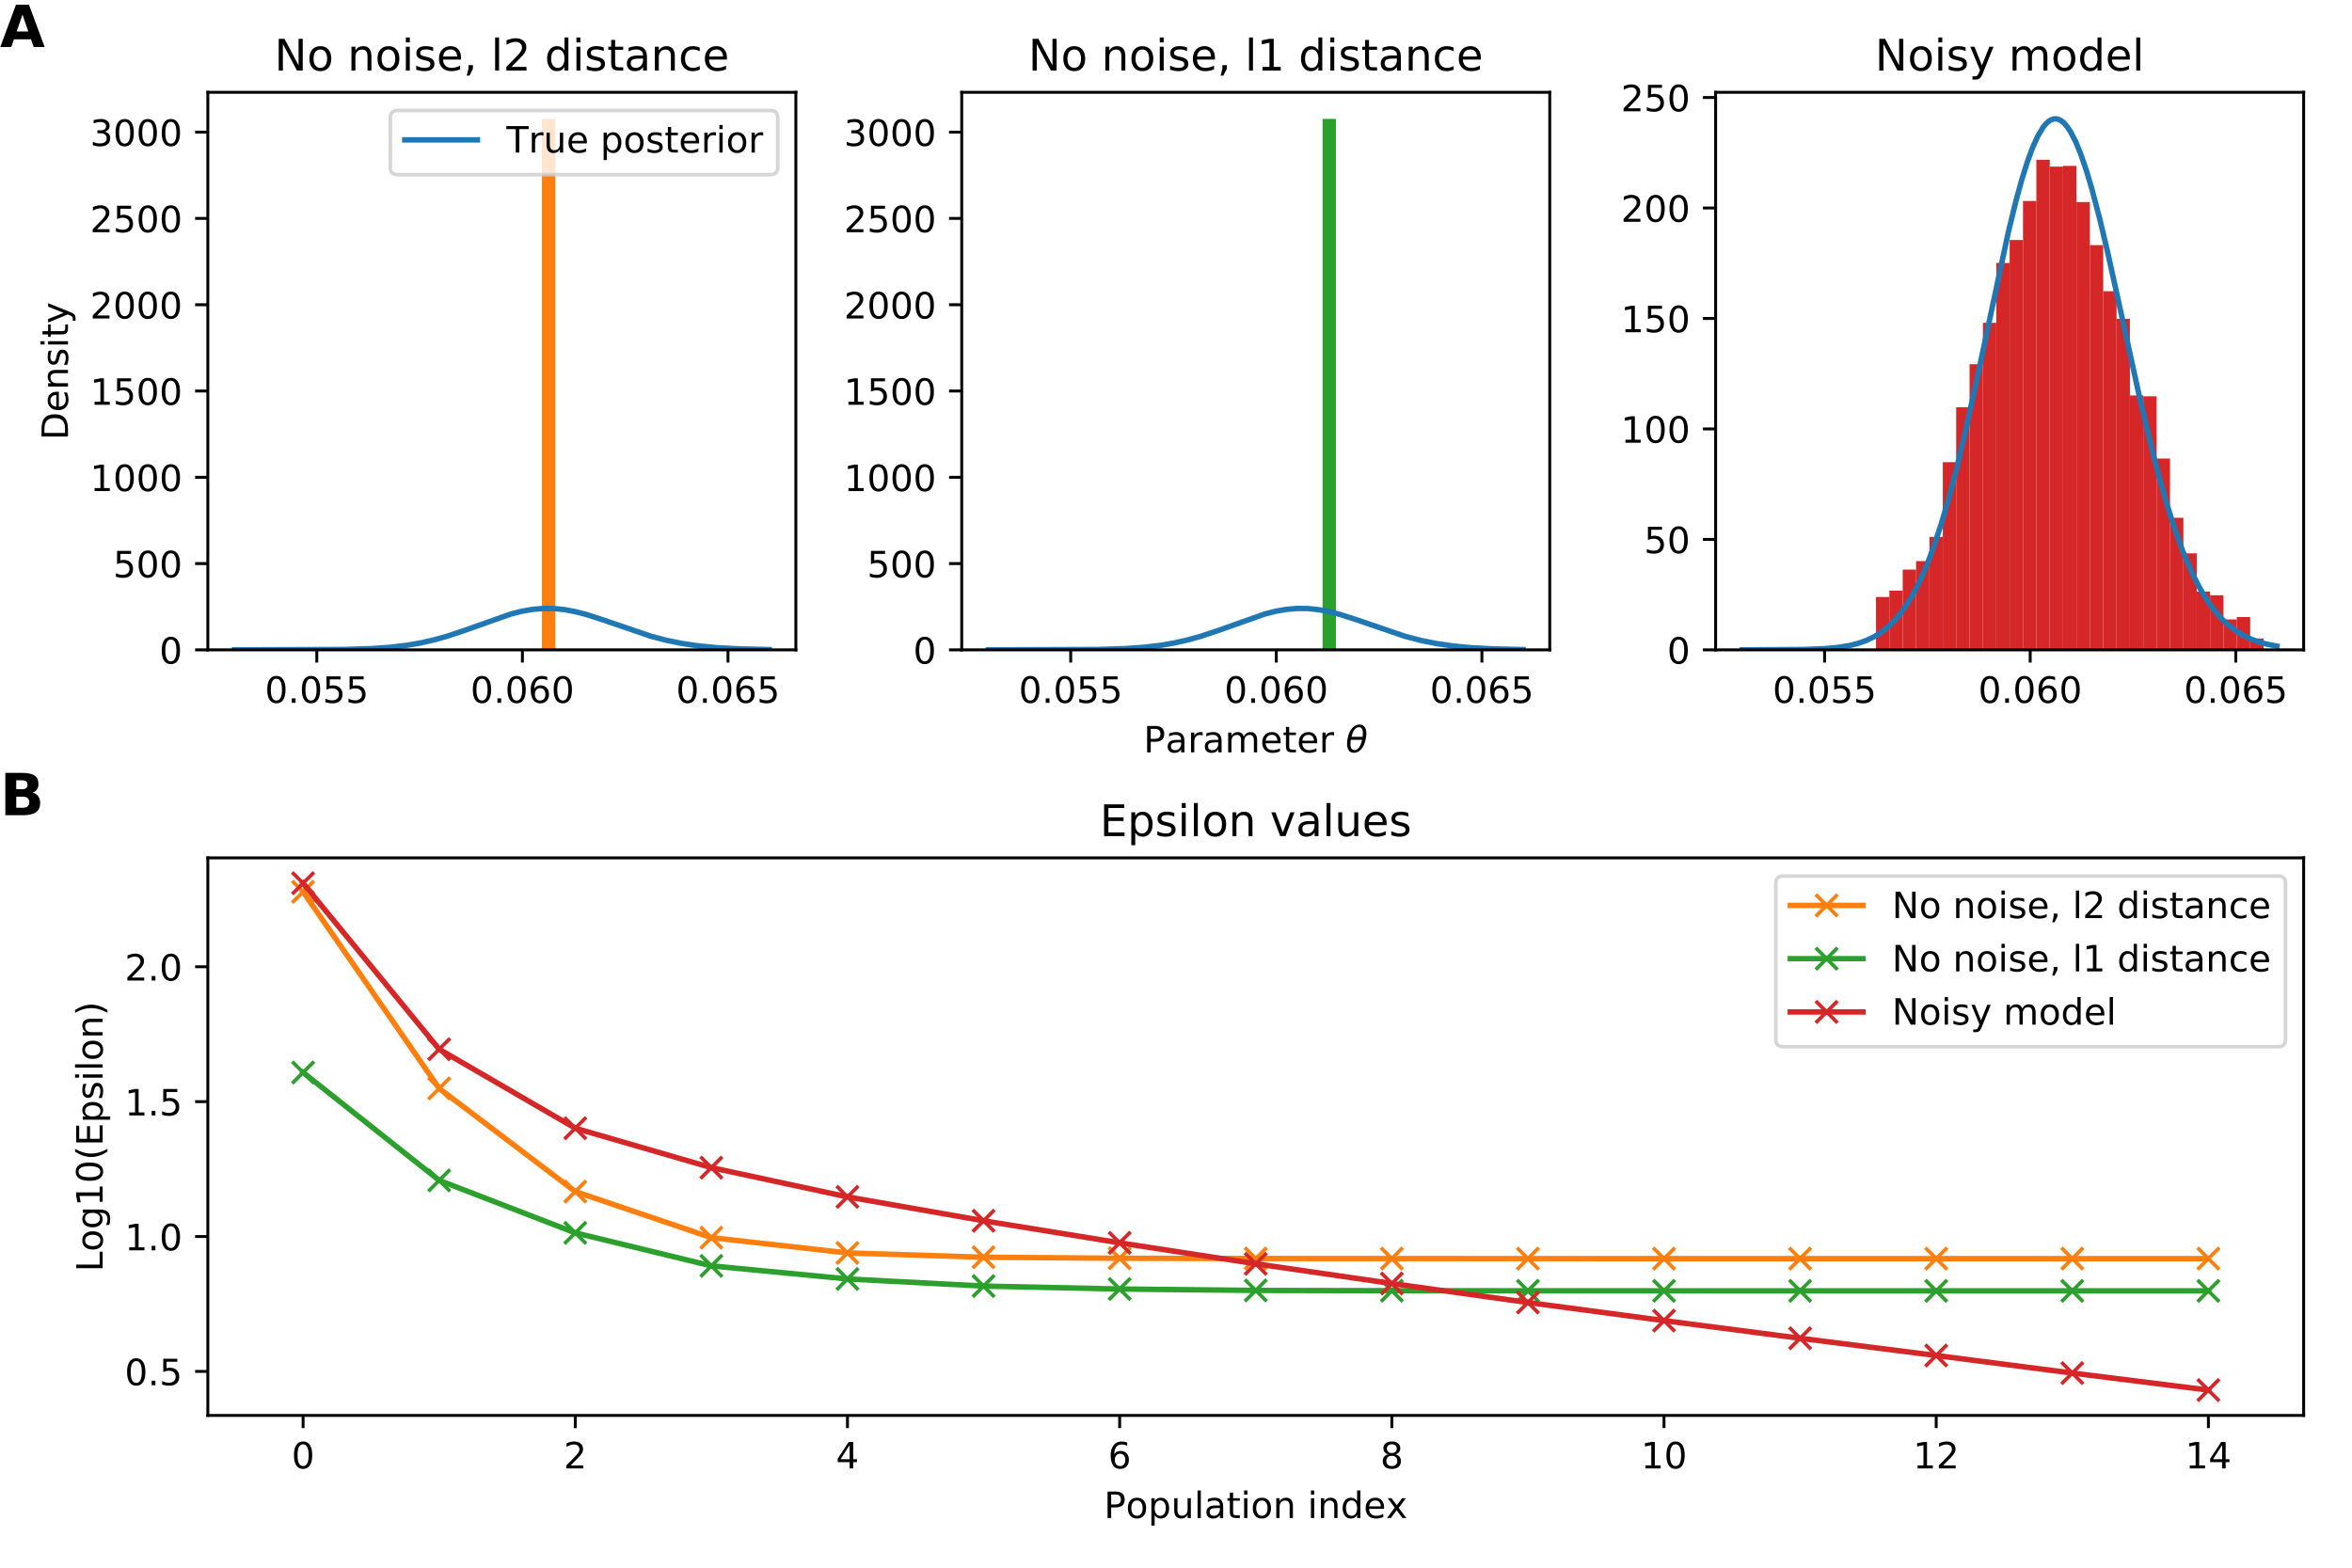 <?xml version="1.0" encoding="utf-8" standalone="no"?>
<!DOCTYPE svg PUBLIC "-//W3C//DTD SVG 1.1//EN"
  "http://www.w3.org/Graphics/SVG/1.1/DTD/svg11.dtd">
<!-- Created with matplotlib (https://matplotlib.org/) -->
<svg height="432pt" version="1.1" viewBox="0 0 648 432" width="648pt" xmlns="http://www.w3.org/2000/svg" xmlns:xlink="http://www.w3.org/1999/xlink">
 <defs>
  <style type="text/css">
*{stroke-linecap:butt;stroke-linejoin:round;}
  </style>
 </defs>
 <g id="figure_1">
  <g id="patch_1">
   <path d="M 0 432 
L 648 432 
L 648 0 
L 0 0 
z
" style="fill:#ffffff;"/>
  </g>
  <g id="axes_1">
   <g id="patch_2">
    <path d="M 57.26 390.04 
L 634.68 390.04 
L 634.68 236.4 
L 57.26 236.4 
z
" style="fill:#ffffff;"/>
   </g>
   <g id="matplotlib.axis_1">
    <g id="xtick_1">
     <g id="line2d_1">
      <defs>
       <path d="M 0 0 
L 0 3.5 
" id="m8f840c42c1" style="stroke:#000000;stroke-width:0.8;"/>
      </defs>
      <g>
       <use style="stroke:#000000;stroke-width:0.8;" x="83.506" xlink:href="#m8f840c42c1" y="390.04"/>
      </g>
     </g>
     <g id="text_1">
      <!-- 0 -->
      <defs>
       <path d="M 31.781 66.406 
Q 24.172 66.406 20.328 58.906 
Q 16.5 51.422 16.5 36.375 
Q 16.5 21.391 20.328 13.891 
Q 24.172 6.391 31.781 6.391 
Q 39.453 6.391 43.281 13.891 
Q 47.125 21.391 47.125 36.375 
Q 47.125 51.422 43.281 58.906 
Q 39.453 66.406 31.781 66.406 
z
M 31.781 74.219 
Q 44.047 74.219 50.516 64.516 
Q 56.984 54.828 56.984 36.375 
Q 56.984 17.969 50.516 8.266 
Q 44.047 -1.422 31.781 -1.422 
Q 19.531 -1.422 13.062 8.266 
Q 6.594 17.969 6.594 36.375 
Q 6.594 54.828 13.062 64.516 
Q 19.531 74.219 31.781 74.219 
z
" id="DejaVuSans-48"/>
      </defs>
      <g transform="translate(80.325 404.638)scale(0.1 -0.1)">
       <use xlink:href="#DejaVuSans-48"/>
      </g>
     </g>
    </g>
    <g id="xtick_2">
     <g id="line2d_2">
      <g>
       <use style="stroke:#000000;stroke-width:0.8;" x="158.496" xlink:href="#m8f840c42c1" y="390.04"/>
      </g>
     </g>
     <g id="text_2">
      <!-- 2 -->
      <defs>
       <path d="M 19.188 8.297 
L 53.609 8.297 
L 53.609 0 
L 7.328 0 
L 7.328 8.297 
Q 12.938 14.109 22.625 23.891 
Q 32.328 33.688 34.812 36.531 
Q 39.547 41.844 41.422 45.531 
Q 43.312 49.219 43.312 52.781 
Q 43.312 58.594 39.234 62.25 
Q 35.156 65.922 28.609 65.922 
Q 23.969 65.922 18.812 64.312 
Q 13.672 62.703 7.812 59.422 
L 7.812 69.391 
Q 13.766 71.781 18.938 73 
Q 24.125 74.219 28.422 74.219 
Q 39.75 74.219 46.484 68.547 
Q 53.219 62.891 53.219 53.422 
Q 53.219 48.922 51.531 44.891 
Q 49.859 40.875 45.406 35.406 
Q 44.188 33.984 37.641 27.219 
Q 31.109 20.453 19.188 8.297 
z
" id="DejaVuSans-50"/>
      </defs>
      <g transform="translate(155.315 404.638)scale(0.1 -0.1)">
       <use xlink:href="#DejaVuSans-50"/>
      </g>
     </g>
    </g>
    <g id="xtick_3">
     <g id="line2d_3">
      <g>
       <use style="stroke:#000000;stroke-width:0.8;" x="233.486" xlink:href="#m8f840c42c1" y="390.04"/>
      </g>
     </g>
     <g id="text_3">
      <!-- 4 -->
      <defs>
       <path d="M 37.797 64.312 
L 12.891 25.391 
L 37.797 25.391 
z
M 35.203 72.906 
L 47.609 72.906 
L 47.609 25.391 
L 58.016 25.391 
L 58.016 17.188 
L 47.609 17.188 
L 47.609 0 
L 37.797 0 
L 37.797 17.188 
L 4.891 17.188 
L 4.891 26.703 
z
" id="DejaVuSans-52"/>
      </defs>
      <g transform="translate(230.304 404.638)scale(0.1 -0.1)">
       <use xlink:href="#DejaVuSans-52"/>
      </g>
     </g>
    </g>
    <g id="xtick_4">
     <g id="line2d_4">
      <g>
       <use style="stroke:#000000;stroke-width:0.8;" x="308.475" xlink:href="#m8f840c42c1" y="390.04"/>
      </g>
     </g>
     <g id="text_4">
      <!-- 6 -->
      <defs>
       <path d="M 33.016 40.375 
Q 26.375 40.375 22.484 35.828 
Q 18.609 31.297 18.609 23.391 
Q 18.609 15.531 22.484 10.953 
Q 26.375 6.391 33.016 6.391 
Q 39.656 6.391 43.531 10.953 
Q 47.406 15.531 47.406 23.391 
Q 47.406 31.297 43.531 35.828 
Q 39.656 40.375 33.016 40.375 
z
M 52.594 71.297 
L 52.594 62.312 
Q 48.875 64.062 45.094 64.984 
Q 41.312 65.922 37.594 65.922 
Q 27.828 65.922 22.672 59.328 
Q 17.531 52.734 16.797 39.406 
Q 19.672 43.656 24.016 45.922 
Q 28.375 48.188 33.594 48.188 
Q 44.578 48.188 50.953 41.516 
Q 57.328 34.859 57.328 23.391 
Q 57.328 12.156 50.688 5.359 
Q 44.047 -1.422 33.016 -1.422 
Q 20.359 -1.422 13.672 8.266 
Q 6.984 17.969 6.984 36.375 
Q 6.984 53.656 15.188 63.938 
Q 23.391 74.219 37.203 74.219 
Q 40.922 74.219 44.703 73.484 
Q 48.484 72.75 52.594 71.297 
z
" id="DejaVuSans-54"/>
      </defs>
      <g transform="translate(305.294 404.638)scale(0.1 -0.1)">
       <use xlink:href="#DejaVuSans-54"/>
      </g>
     </g>
    </g>
    <g id="xtick_5">
     <g id="line2d_5">
      <g>
       <use style="stroke:#000000;stroke-width:0.8;" x="383.465" xlink:href="#m8f840c42c1" y="390.04"/>
      </g>
     </g>
     <g id="text_5">
      <!-- 8 -->
      <defs>
       <path d="M 31.781 34.625 
Q 24.75 34.625 20.719 30.859 
Q 16.703 27.094 16.703 20.516 
Q 16.703 13.922 20.719 10.156 
Q 24.75 6.391 31.781 6.391 
Q 38.812 6.391 42.859 10.172 
Q 46.922 13.969 46.922 20.516 
Q 46.922 27.094 42.891 30.859 
Q 38.875 34.625 31.781 34.625 
z
M 21.922 38.812 
Q 15.578 40.375 12.031 44.719 
Q 8.5 49.078 8.5 55.328 
Q 8.5 64.062 14.719 69.141 
Q 20.953 74.219 31.781 74.219 
Q 42.672 74.219 48.875 69.141 
Q 55.078 64.062 55.078 55.328 
Q 55.078 49.078 51.531 44.719 
Q 48 40.375 41.703 38.812 
Q 48.828 37.156 52.797 32.312 
Q 56.781 27.484 56.781 20.516 
Q 56.781 9.906 50.312 4.234 
Q 43.844 -1.422 31.781 -1.422 
Q 19.734 -1.422 13.25 4.234 
Q 6.781 9.906 6.781 20.516 
Q 6.781 27.484 10.781 32.312 
Q 14.797 37.156 21.922 38.812 
z
M 18.312 54.391 
Q 18.312 48.734 21.844 45.562 
Q 25.391 42.391 31.781 42.391 
Q 38.141 42.391 41.719 45.562 
Q 45.312 48.734 45.312 54.391 
Q 45.312 60.062 41.719 63.234 
Q 38.141 66.406 31.781 66.406 
Q 25.391 66.406 21.844 63.234 
Q 18.312 60.062 18.312 54.391 
z
" id="DejaVuSans-56"/>
      </defs>
      <g transform="translate(380.284 404.638)scale(0.1 -0.1)">
       <use xlink:href="#DejaVuSans-56"/>
      </g>
     </g>
    </g>
    <g id="xtick_6">
     <g id="line2d_6">
      <g>
       <use style="stroke:#000000;stroke-width:0.8;" x="458.454" xlink:href="#m8f840c42c1" y="390.04"/>
      </g>
     </g>
     <g id="text_6">
      <!-- 10 -->
      <defs>
       <path d="M 12.406 8.297 
L 28.516 8.297 
L 28.516 63.922 
L 10.984 60.406 
L 10.984 69.391 
L 28.422 72.906 
L 38.281 72.906 
L 38.281 8.297 
L 54.391 8.297 
L 54.391 0 
L 12.406 0 
z
" id="DejaVuSans-49"/>
      </defs>
      <g transform="translate(452.092 404.638)scale(0.1 -0.1)">
       <use xlink:href="#DejaVuSans-49"/>
       <use x="63.623" xlink:href="#DejaVuSans-48"/>
      </g>
     </g>
    </g>
    <g id="xtick_7">
     <g id="line2d_7">
      <g>
       <use style="stroke:#000000;stroke-width:0.8;" x="533.444" xlink:href="#m8f840c42c1" y="390.04"/>
      </g>
     </g>
     <g id="text_7">
      <!-- 12 -->
      <g transform="translate(527.082 404.638)scale(0.1 -0.1)">
       <use xlink:href="#DejaVuSans-49"/>
       <use x="63.623" xlink:href="#DejaVuSans-50"/>
      </g>
     </g>
    </g>
    <g id="xtick_8">
     <g id="line2d_8">
      <g>
       <use style="stroke:#000000;stroke-width:0.8;" x="608.434" xlink:href="#m8f840c42c1" y="390.04"/>
      </g>
     </g>
     <g id="text_8">
      <!-- 14 -->
      <g transform="translate(602.071 404.638)scale(0.1 -0.1)">
       <use xlink:href="#DejaVuSans-49"/>
       <use x="63.623" xlink:href="#DejaVuSans-52"/>
      </g>
     </g>
    </g>
    <g id="text_9">
     <!-- Population index -->
     <defs>
      <path d="M 19.672 64.797 
L 19.672 37.406 
L 32.078 37.406 
Q 38.969 37.406 42.719 40.969 
Q 46.484 44.531 46.484 51.125 
Q 46.484 57.672 42.719 61.234 
Q 38.969 64.797 32.078 64.797 
z
M 9.812 72.906 
L 32.078 72.906 
Q 44.344 72.906 50.609 67.359 
Q 56.891 61.812 56.891 51.125 
Q 56.891 40.328 50.609 34.812 
Q 44.344 29.297 32.078 29.297 
L 19.672 29.297 
L 19.672 0 
L 9.812 0 
z
" id="DejaVuSans-80"/>
      <path d="M 30.609 48.391 
Q 23.391 48.391 19.188 42.75 
Q 14.984 37.109 14.984 27.297 
Q 14.984 17.484 19.156 11.844 
Q 23.344 6.203 30.609 6.203 
Q 37.797 6.203 41.984 11.859 
Q 46.188 17.531 46.188 27.297 
Q 46.188 37.016 41.984 42.703 
Q 37.797 48.391 30.609 48.391 
z
M 30.609 56 
Q 42.328 56 49.016 48.375 
Q 55.719 40.766 55.719 27.297 
Q 55.719 13.875 49.016 6.219 
Q 42.328 -1.422 30.609 -1.422 
Q 18.844 -1.422 12.172 6.219 
Q 5.516 13.875 5.516 27.297 
Q 5.516 40.766 12.172 48.375 
Q 18.844 56 30.609 56 
z
" id="DejaVuSans-111"/>
      <path d="M 18.109 8.203 
L 18.109 -20.797 
L 9.078 -20.797 
L 9.078 54.688 
L 18.109 54.688 
L 18.109 46.391 
Q 20.953 51.266 25.266 53.625 
Q 29.594 56 35.594 56 
Q 45.562 56 51.781 48.094 
Q 58.016 40.188 58.016 27.297 
Q 58.016 14.406 51.781 6.484 
Q 45.562 -1.422 35.594 -1.422 
Q 29.594 -1.422 25.266 0.953 
Q 20.953 3.328 18.109 8.203 
z
M 48.688 27.297 
Q 48.688 37.203 44.609 42.844 
Q 40.531 48.484 33.406 48.484 
Q 26.266 48.484 22.188 42.844 
Q 18.109 37.203 18.109 27.297 
Q 18.109 17.391 22.188 11.75 
Q 26.266 6.109 33.406 6.109 
Q 40.531 6.109 44.609 11.75 
Q 48.688 17.391 48.688 27.297 
z
" id="DejaVuSans-112"/>
      <path d="M 8.5 21.578 
L 8.5 54.688 
L 17.484 54.688 
L 17.484 21.922 
Q 17.484 14.156 20.5 10.266 
Q 23.531 6.391 29.594 6.391 
Q 36.859 6.391 41.078 11.031 
Q 45.312 15.672 45.312 23.688 
L 45.312 54.688 
L 54.297 54.688 
L 54.297 0 
L 45.312 0 
L 45.312 8.406 
Q 42.047 3.422 37.719 1 
Q 33.406 -1.422 27.688 -1.422 
Q 18.266 -1.422 13.375 4.438 
Q 8.5 10.297 8.5 21.578 
z
M 31.109 56 
z
" id="DejaVuSans-117"/>
      <path d="M 9.422 75.984 
L 18.406 75.984 
L 18.406 0 
L 9.422 0 
z
" id="DejaVuSans-108"/>
      <path d="M 34.281 27.484 
Q 23.391 27.484 19.188 25 
Q 14.984 22.516 14.984 16.5 
Q 14.984 11.719 18.141 8.906 
Q 21.297 6.109 26.703 6.109 
Q 34.188 6.109 38.703 11.406 
Q 43.219 16.703 43.219 25.484 
L 43.219 27.484 
z
M 52.203 31.203 
L 52.203 0 
L 43.219 0 
L 43.219 8.297 
Q 40.141 3.328 35.547 0.953 
Q 30.953 -1.422 24.312 -1.422 
Q 15.922 -1.422 10.953 3.297 
Q 6 8.016 6 15.922 
Q 6 25.141 12.172 29.828 
Q 18.359 34.516 30.609 34.516 
L 43.219 34.516 
L 43.219 35.406 
Q 43.219 41.609 39.141 45 
Q 35.062 48.391 27.688 48.391 
Q 23 48.391 18.547 47.266 
Q 14.109 46.141 10.016 43.891 
L 10.016 52.203 
Q 14.938 54.109 19.578 55.047 
Q 24.219 56 28.609 56 
Q 40.484 56 46.344 49.844 
Q 52.203 43.703 52.203 31.203 
z
" id="DejaVuSans-97"/>
      <path d="M 18.312 70.219 
L 18.312 54.688 
L 36.812 54.688 
L 36.812 47.703 
L 18.312 47.703 
L 18.312 18.016 
Q 18.312 11.328 20.141 9.422 
Q 21.969 7.516 27.594 7.516 
L 36.812 7.516 
L 36.812 0 
L 27.594 0 
Q 17.188 0 13.234 3.875 
Q 9.281 7.766 9.281 18.016 
L 9.281 47.703 
L 2.688 47.703 
L 2.688 54.688 
L 9.281 54.688 
L 9.281 70.219 
z
" id="DejaVuSans-116"/>
      <path d="M 9.422 54.688 
L 18.406 54.688 
L 18.406 0 
L 9.422 0 
z
M 9.422 75.984 
L 18.406 75.984 
L 18.406 64.594 
L 9.422 64.594 
z
" id="DejaVuSans-105"/>
      <path d="M 54.891 33.016 
L 54.891 0 
L 45.906 0 
L 45.906 32.719 
Q 45.906 40.484 42.875 44.328 
Q 39.844 48.188 33.797 48.188 
Q 26.516 48.188 22.312 43.547 
Q 18.109 38.922 18.109 30.906 
L 18.109 0 
L 9.078 0 
L 9.078 54.688 
L 18.109 54.688 
L 18.109 46.188 
Q 21.344 51.125 25.703 53.562 
Q 30.078 56 35.797 56 
Q 45.219 56 50.047 50.172 
Q 54.891 44.344 54.891 33.016 
z
" id="DejaVuSans-110"/>
      <path id="DejaVuSans-32"/>
      <path d="M 45.406 46.391 
L 45.406 75.984 
L 54.391 75.984 
L 54.391 0 
L 45.406 0 
L 45.406 8.203 
Q 42.578 3.328 38.25 0.953 
Q 33.938 -1.422 27.875 -1.422 
Q 17.969 -1.422 11.734 6.484 
Q 5.516 14.406 5.516 27.297 
Q 5.516 40.188 11.734 48.094 
Q 17.969 56 27.875 56 
Q 33.938 56 38.25 53.625 
Q 42.578 51.266 45.406 46.391 
z
M 14.797 27.297 
Q 14.797 17.391 18.875 11.75 
Q 22.953 6.109 30.078 6.109 
Q 37.203 6.109 41.297 11.75 
Q 45.406 17.391 45.406 27.297 
Q 45.406 37.203 41.297 42.844 
Q 37.203 48.484 30.078 48.484 
Q 22.953 48.484 18.875 42.844 
Q 14.797 37.203 14.797 27.297 
z
" id="DejaVuSans-100"/>
      <path d="M 56.203 29.594 
L 56.203 25.203 
L 14.891 25.203 
Q 15.484 15.922 20.484 11.062 
Q 25.484 6.203 34.422 6.203 
Q 39.594 6.203 44.453 7.469 
Q 49.312 8.734 54.109 11.281 
L 54.109 2.781 
Q 49.266 0.734 44.188 -0.344 
Q 39.109 -1.422 33.891 -1.422 
Q 20.797 -1.422 13.156 6.188 
Q 5.516 13.812 5.516 26.812 
Q 5.516 40.234 12.766 48.109 
Q 20.016 56 32.328 56 
Q 43.359 56 49.781 48.891 
Q 56.203 41.797 56.203 29.594 
z
M 47.219 32.234 
Q 47.125 39.594 43.094 43.984 
Q 39.062 48.391 32.422 48.391 
Q 24.906 48.391 20.391 44.141 
Q 15.875 39.891 15.188 32.172 
z
" id="DejaVuSans-101"/>
      <path d="M 54.891 54.688 
L 35.109 28.078 
L 55.906 0 
L 45.312 0 
L 29.391 21.484 
L 13.484 0 
L 2.875 0 
L 24.125 28.609 
L 4.688 54.688 
L 15.281 54.688 
L 29.781 35.203 
L 44.281 54.688 
z
" id="DejaVuSans-120"/>
     </defs>
     <g transform="translate(304.168 418.317)scale(0.1 -0.1)">
      <use xlink:href="#DejaVuSans-80"/>
      <use x="60.256" xlink:href="#DejaVuSans-111"/>
      <use x="121.438" xlink:href="#DejaVuSans-112"/>
      <use x="184.914" xlink:href="#DejaVuSans-117"/>
      <use x="248.293" xlink:href="#DejaVuSans-108"/>
      <use x="276.076" xlink:href="#DejaVuSans-97"/>
      <use x="337.355" xlink:href="#DejaVuSans-116"/>
      <use x="376.564" xlink:href="#DejaVuSans-105"/>
      <use x="404.348" xlink:href="#DejaVuSans-111"/>
      <use x="465.529" xlink:href="#DejaVuSans-110"/>
      <use x="528.908" xlink:href="#DejaVuSans-32"/>
      <use x="560.695" xlink:href="#DejaVuSans-105"/>
      <use x="588.479" xlink:href="#DejaVuSans-110"/>
      <use x="651.857" xlink:href="#DejaVuSans-100"/>
      <use x="715.334" xlink:href="#DejaVuSans-101"/>
      <use x="776.842" xlink:href="#DejaVuSans-120"/>
     </g>
    </g>
   </g>
   <g id="matplotlib.axis_2">
    <g id="ytick_1">
     <g id="line2d_9">
      <defs>
       <path d="M 0 0 
L -3.5 0 
" id="mc4d7d0ef18" style="stroke:#000000;stroke-width:0.8;"/>
      </defs>
      <g>
       <use style="stroke:#000000;stroke-width:0.8;" x="57.26" xlink:href="#mc4d7d0ef18" y="377.913"/>
      </g>
     </g>
     <g id="text_10">
      <!-- 0.5 -->
      <defs>
       <path d="M 10.688 12.406 
L 21 12.406 
L 21 0 
L 10.688 0 
z
" id="DejaVuSans-46"/>
       <path d="M 10.797 72.906 
L 49.516 72.906 
L 49.516 64.594 
L 19.828 64.594 
L 19.828 46.734 
Q 21.969 47.469 24.109 47.828 
Q 26.266 48.188 28.422 48.188 
Q 40.625 48.188 47.75 41.5 
Q 54.891 34.812 54.891 23.391 
Q 54.891 11.625 47.562 5.094 
Q 40.234 -1.422 26.906 -1.422 
Q 22.312 -1.422 17.547 -0.641 
Q 12.797 0.141 7.719 1.703 
L 7.719 11.625 
Q 12.109 9.234 16.797 8.062 
Q 21.484 6.891 26.703 6.891 
Q 35.156 6.891 40.078 11.328 
Q 45.016 15.766 45.016 23.391 
Q 45.016 31 40.078 35.438 
Q 35.156 39.891 26.703 39.891 
Q 22.75 39.891 18.812 39.016 
Q 14.891 38.141 10.797 36.281 
z
" id="DejaVuSans-53"/>
      </defs>
      <g transform="translate(34.357 381.712)scale(0.1 -0.1)">
       <use xlink:href="#DejaVuSans-48"/>
       <use x="63.623" xlink:href="#DejaVuSans-46"/>
       <use x="95.41" xlink:href="#DejaVuSans-53"/>
      </g>
     </g>
    </g>
    <g id="ytick_2">
     <g id="line2d_10">
      <g>
       <use style="stroke:#000000;stroke-width:0.8;" x="57.26" xlink:href="#mc4d7d0ef18" y="340.743"/>
      </g>
     </g>
     <g id="text_11">
      <!-- 1.0 -->
      <g transform="translate(34.357 344.543)scale(0.1 -0.1)">
       <use xlink:href="#DejaVuSans-49"/>
       <use x="63.623" xlink:href="#DejaVuSans-46"/>
       <use x="95.41" xlink:href="#DejaVuSans-48"/>
      </g>
     </g>
    </g>
    <g id="ytick_3">
     <g id="line2d_11">
      <g>
       <use style="stroke:#000000;stroke-width:0.8;" x="57.26" xlink:href="#mc4d7d0ef18" y="303.574"/>
      </g>
     </g>
     <g id="text_12">
      <!-- 1.5 -->
      <g transform="translate(34.357 307.373)scale(0.1 -0.1)">
       <use xlink:href="#DejaVuSans-49"/>
       <use x="63.623" xlink:href="#DejaVuSans-46"/>
       <use x="95.41" xlink:href="#DejaVuSans-53"/>
      </g>
     </g>
    </g>
    <g id="ytick_4">
     <g id="line2d_12">
      <g>
       <use style="stroke:#000000;stroke-width:0.8;" x="57.26" xlink:href="#mc4d7d0ef18" y="266.404"/>
      </g>
     </g>
     <g id="text_13">
      <!-- 2.0 -->
      <g transform="translate(34.357 270.203)scale(0.1 -0.1)">
       <use xlink:href="#DejaVuSans-50"/>
       <use x="63.623" xlink:href="#DejaVuSans-46"/>
       <use x="95.41" xlink:href="#DejaVuSans-48"/>
      </g>
     </g>
    </g>
    <g id="text_14">
     <!-- Log10(Epsilon) -->
     <defs>
      <path d="M 9.812 72.906 
L 19.672 72.906 
L 19.672 8.297 
L 55.172 8.297 
L 55.172 0 
L 9.812 0 
z
" id="DejaVuSans-76"/>
      <path d="M 45.406 27.984 
Q 45.406 37.75 41.375 43.109 
Q 37.359 48.484 30.078 48.484 
Q 22.859 48.484 18.828 43.109 
Q 14.797 37.75 14.797 27.984 
Q 14.797 18.266 18.828 12.891 
Q 22.859 7.516 30.078 7.516 
Q 37.359 7.516 41.375 12.891 
Q 45.406 18.266 45.406 27.984 
z
M 54.391 6.781 
Q 54.391 -7.172 48.188 -13.984 
Q 42 -20.797 29.203 -20.797 
Q 24.469 -20.797 20.266 -20.094 
Q 16.062 -19.391 12.109 -17.922 
L 12.109 -9.188 
Q 16.062 -11.328 19.922 -12.344 
Q 23.781 -13.375 27.781 -13.375 
Q 36.625 -13.375 41.016 -8.766 
Q 45.406 -4.156 45.406 5.172 
L 45.406 9.625 
Q 42.625 4.781 38.281 2.391 
Q 33.938 0 27.875 0 
Q 17.828 0 11.672 7.656 
Q 5.516 15.328 5.516 27.984 
Q 5.516 40.672 11.672 48.328 
Q 17.828 56 27.875 56 
Q 33.938 56 38.281 53.609 
Q 42.625 51.219 45.406 46.391 
L 45.406 54.688 
L 54.391 54.688 
z
" id="DejaVuSans-103"/>
      <path d="M 31 75.875 
Q 24.469 64.656 21.281 53.656 
Q 18.109 42.672 18.109 31.391 
Q 18.109 20.125 21.312 9.062 
Q 24.516 -2 31 -13.188 
L 23.188 -13.188 
Q 15.875 -1.703 12.234 9.375 
Q 8.594 20.453 8.594 31.391 
Q 8.594 42.281 12.203 53.312 
Q 15.828 64.359 23.188 75.875 
z
" id="DejaVuSans-40"/>
      <path d="M 9.812 72.906 
L 55.906 72.906 
L 55.906 64.594 
L 19.672 64.594 
L 19.672 43.016 
L 54.391 43.016 
L 54.391 34.719 
L 19.672 34.719 
L 19.672 8.297 
L 56.781 8.297 
L 56.781 0 
L 9.812 0 
z
" id="DejaVuSans-69"/>
      <path d="M 44.281 53.078 
L 44.281 44.578 
Q 40.484 46.531 36.375 47.5 
Q 32.281 48.484 27.875 48.484 
Q 21.188 48.484 17.844 46.438 
Q 14.5 44.391 14.5 40.281 
Q 14.5 37.156 16.891 35.375 
Q 19.281 33.594 26.516 31.984 
L 29.594 31.297 
Q 39.156 29.25 43.188 25.516 
Q 47.219 21.781 47.219 15.094 
Q 47.219 7.469 41.188 3.016 
Q 35.156 -1.422 24.609 -1.422 
Q 20.219 -1.422 15.453 -0.562 
Q 10.688 0.297 5.422 2 
L 5.422 11.281 
Q 10.406 8.688 15.234 7.391 
Q 20.062 6.109 24.812 6.109 
Q 31.156 6.109 34.562 8.281 
Q 37.984 10.453 37.984 14.406 
Q 37.984 18.062 35.516 20.016 
Q 33.062 21.969 24.703 23.781 
L 21.578 24.516 
Q 13.234 26.266 9.516 29.906 
Q 5.812 33.547 5.812 39.891 
Q 5.812 47.609 11.281 51.797 
Q 16.75 56 26.812 56 
Q 31.781 56 36.172 55.266 
Q 40.578 54.547 44.281 53.078 
z
" id="DejaVuSans-115"/>
      <path d="M 8.016 75.875 
L 15.828 75.875 
Q 23.141 64.359 26.781 53.312 
Q 30.422 42.281 30.422 31.391 
Q 30.422 20.453 26.781 9.375 
Q 23.141 -1.703 15.828 -13.188 
L 8.016 -13.188 
Q 14.5 -2 17.703 9.062 
Q 20.906 20.125 20.906 31.391 
Q 20.906 42.672 17.703 53.656 
Q 14.5 64.656 8.016 75.875 
z
" id="DejaVuSans-41"/>
     </defs>
     <g transform="translate(28.277 350.447)rotate(-90)scale(0.1 -0.1)">
      <use xlink:href="#DejaVuSans-76"/>
      <use x="55.697" xlink:href="#DejaVuSans-111"/>
      <use x="116.879" xlink:href="#DejaVuSans-103"/>
      <use x="180.355" xlink:href="#DejaVuSans-49"/>
      <use x="243.979" xlink:href="#DejaVuSans-48"/>
      <use x="307.602" xlink:href="#DejaVuSans-40"/>
      <use x="346.615" xlink:href="#DejaVuSans-69"/>
      <use x="409.799" xlink:href="#DejaVuSans-112"/>
      <use x="473.275" xlink:href="#DejaVuSans-115"/>
      <use x="525.375" xlink:href="#DejaVuSans-105"/>
      <use x="553.158" xlink:href="#DejaVuSans-108"/>
      <use x="580.941" xlink:href="#DejaVuSans-111"/>
      <use x="642.123" xlink:href="#DejaVuSans-110"/>
      <use x="705.502" xlink:href="#DejaVuSans-41"/>
     </g>
    </g>
   </g>
   <g id="line2d_13">
    <path clip-path="url(#pbe9e291b2a)" d="M 83.506 245.741 
L 121.001 299.933 
L 158.496 328.357 
L 195.991 341.055 
L 233.486 345.268 
L 270.98 346.449 
L 308.475 346.733 
L 345.97 346.805 
L 383.465 346.823 
L 420.96 346.828 
L 458.454 346.829 
L 495.949 346.829 
L 533.444 346.829 
L 570.939 346.829 
L 608.434 346.829 
" style="fill:none;stroke:#ff7f0e;stroke-linecap:square;stroke-width:1.5;"/>
    <defs>
     <path d="M -3 3 
L 3 -3 
M -3 -3 
L 3 3 
" id="mb63a99b2d8" style="stroke:#ff7f0e;"/>
    </defs>
    <g clip-path="url(#pbe9e291b2a)">
     <use style="fill:#ff7f0e;stroke:#ff7f0e;" x="83.506" xlink:href="#mb63a99b2d8" y="245.741"/>
     <use style="fill:#ff7f0e;stroke:#ff7f0e;" x="121.001" xlink:href="#mb63a99b2d8" y="299.933"/>
     <use style="fill:#ff7f0e;stroke:#ff7f0e;" x="158.496" xlink:href="#mb63a99b2d8" y="328.357"/>
     <use style="fill:#ff7f0e;stroke:#ff7f0e;" x="195.991" xlink:href="#mb63a99b2d8" y="341.055"/>
     <use style="fill:#ff7f0e;stroke:#ff7f0e;" x="233.486" xlink:href="#mb63a99b2d8" y="345.268"/>
     <use style="fill:#ff7f0e;stroke:#ff7f0e;" x="270.98" xlink:href="#mb63a99b2d8" y="346.449"/>
     <use style="fill:#ff7f0e;stroke:#ff7f0e;" x="308.475" xlink:href="#mb63a99b2d8" y="346.733"/>
     <use style="fill:#ff7f0e;stroke:#ff7f0e;" x="345.97" xlink:href="#mb63a99b2d8" y="346.805"/>
     <use style="fill:#ff7f0e;stroke:#ff7f0e;" x="383.465" xlink:href="#mb63a99b2d8" y="346.823"/>
     <use style="fill:#ff7f0e;stroke:#ff7f0e;" x="420.96" xlink:href="#mb63a99b2d8" y="346.828"/>
     <use style="fill:#ff7f0e;stroke:#ff7f0e;" x="458.454" xlink:href="#mb63a99b2d8" y="346.829"/>
     <use style="fill:#ff7f0e;stroke:#ff7f0e;" x="495.949" xlink:href="#mb63a99b2d8" y="346.829"/>
     <use style="fill:#ff7f0e;stroke:#ff7f0e;" x="533.444" xlink:href="#mb63a99b2d8" y="346.829"/>
     <use style="fill:#ff7f0e;stroke:#ff7f0e;" x="570.939" xlink:href="#mb63a99b2d8" y="346.829"/>
     <use style="fill:#ff7f0e;stroke:#ff7f0e;" x="608.434" xlink:href="#mb63a99b2d8" y="346.829"/>
    </g>
   </g>
   <g id="line2d_14">
    <path clip-path="url(#pbe9e291b2a)" d="M 83.506 295.534 
L 121.001 325.276 
L 158.496 339.734 
L 195.991 348.833 
L 233.486 352.43 
L 270.98 354.396 
L 308.475 355.209 
L 345.97 355.597 
L 383.465 355.671 
L 420.96 355.696 
L 458.454 355.708 
L 495.949 355.714 
L 533.444 355.717 
L 570.939 355.719 
L 608.434 355.719 
" style="fill:none;stroke:#2ca02c;stroke-linecap:square;stroke-width:1.5;"/>
    <defs>
     <path d="M -3 3 
L 3 -3 
M -3 -3 
L 3 3 
" id="mb278d162be" style="stroke:#2ca02c;"/>
    </defs>
    <g clip-path="url(#pbe9e291b2a)">
     <use style="fill:#2ca02c;stroke:#2ca02c;" x="83.506" xlink:href="#mb278d162be" y="295.534"/>
     <use style="fill:#2ca02c;stroke:#2ca02c;" x="121.001" xlink:href="#mb278d162be" y="325.276"/>
     <use style="fill:#2ca02c;stroke:#2ca02c;" x="158.496" xlink:href="#mb278d162be" y="339.734"/>
     <use style="fill:#2ca02c;stroke:#2ca02c;" x="195.991" xlink:href="#mb278d162be" y="348.833"/>
     <use style="fill:#2ca02c;stroke:#2ca02c;" x="233.486" xlink:href="#mb278d162be" y="352.43"/>
     <use style="fill:#2ca02c;stroke:#2ca02c;" x="270.98" xlink:href="#mb278d162be" y="354.396"/>
     <use style="fill:#2ca02c;stroke:#2ca02c;" x="308.475" xlink:href="#mb278d162be" y="355.209"/>
     <use style="fill:#2ca02c;stroke:#2ca02c;" x="345.97" xlink:href="#mb278d162be" y="355.597"/>
     <use style="fill:#2ca02c;stroke:#2ca02c;" x="383.465" xlink:href="#mb278d162be" y="355.671"/>
     <use style="fill:#2ca02c;stroke:#2ca02c;" x="420.96" xlink:href="#mb278d162be" y="355.696"/>
     <use style="fill:#2ca02c;stroke:#2ca02c;" x="458.454" xlink:href="#mb278d162be" y="355.708"/>
     <use style="fill:#2ca02c;stroke:#2ca02c;" x="495.949" xlink:href="#mb278d162be" y="355.714"/>
     <use style="fill:#2ca02c;stroke:#2ca02c;" x="533.444" xlink:href="#mb278d162be" y="355.717"/>
     <use style="fill:#2ca02c;stroke:#2ca02c;" x="570.939" xlink:href="#mb278d162be" y="355.719"/>
     <use style="fill:#2ca02c;stroke:#2ca02c;" x="608.434" xlink:href="#mb278d162be" y="355.719"/>
    </g>
   </g>
   <g id="line2d_15">
    <path clip-path="url(#pbe9e291b2a)" d="M 83.506 243.384 
L 121.001 289.134 
L 158.496 310.894 
L 195.991 321.765 
L 233.486 329.819 
L 270.98 336.4 
L 308.475 342.48 
L 345.97 348.256 
L 383.465 353.695 
L 420.96 358.923 
L 458.454 363.915 
L 495.949 368.781 
L 533.444 373.527 
L 570.939 378.37 
L 608.434 383.056 
" style="fill:none;stroke:#d62728;stroke-linecap:square;stroke-width:1.5;"/>
    <defs>
     <path d="M -3 3 
L 3 -3 
M -3 -3 
L 3 3 
" id="m8cb466a637" style="stroke:#d62728;"/>
    </defs>
    <g clip-path="url(#pbe9e291b2a)">
     <use style="fill:#d62728;stroke:#d62728;" x="83.506" xlink:href="#m8cb466a637" y="243.384"/>
     <use style="fill:#d62728;stroke:#d62728;" x="121.001" xlink:href="#m8cb466a637" y="289.134"/>
     <use style="fill:#d62728;stroke:#d62728;" x="158.496" xlink:href="#m8cb466a637" y="310.894"/>
     <use style="fill:#d62728;stroke:#d62728;" x="195.991" xlink:href="#m8cb466a637" y="321.765"/>
     <use style="fill:#d62728;stroke:#d62728;" x="233.486" xlink:href="#m8cb466a637" y="329.819"/>
     <use style="fill:#d62728;stroke:#d62728;" x="270.98" xlink:href="#m8cb466a637" y="336.4"/>
     <use style="fill:#d62728;stroke:#d62728;" x="308.475" xlink:href="#m8cb466a637" y="342.48"/>
     <use style="fill:#d62728;stroke:#d62728;" x="345.97" xlink:href="#m8cb466a637" y="348.256"/>
     <use style="fill:#d62728;stroke:#d62728;" x="383.465" xlink:href="#m8cb466a637" y="353.695"/>
     <use style="fill:#d62728;stroke:#d62728;" x="420.96" xlink:href="#m8cb466a637" y="358.923"/>
     <use style="fill:#d62728;stroke:#d62728;" x="458.454" xlink:href="#m8cb466a637" y="363.915"/>
     <use style="fill:#d62728;stroke:#d62728;" x="495.949" xlink:href="#m8cb466a637" y="368.781"/>
     <use style="fill:#d62728;stroke:#d62728;" x="533.444" xlink:href="#m8cb466a637" y="373.527"/>
     <use style="fill:#d62728;stroke:#d62728;" x="570.939" xlink:href="#m8cb466a637" y="378.37"/>
     <use style="fill:#d62728;stroke:#d62728;" x="608.434" xlink:href="#m8cb466a637" y="383.056"/>
    </g>
   </g>
   <g id="patch_3">
    <path d="M 57.26 390.04 
L 57.26 236.4 
" style="fill:none;stroke:#000000;stroke-linecap:square;stroke-linejoin:miter;stroke-width:0.8;"/>
   </g>
   <g id="patch_4">
    <path d="M 634.68 390.04 
L 634.68 236.4 
" style="fill:none;stroke:#000000;stroke-linecap:square;stroke-linejoin:miter;stroke-width:0.8;"/>
   </g>
   <g id="patch_5">
    <path d="M 57.26 390.04 
L 634.68 390.04 
" style="fill:none;stroke:#000000;stroke-linecap:square;stroke-linejoin:miter;stroke-width:0.8;"/>
   </g>
   <g id="patch_6">
    <path d="M 57.26 236.4 
L 634.68 236.4 
" style="fill:none;stroke:#000000;stroke-linecap:square;stroke-linejoin:miter;stroke-width:0.8;"/>
   </g>
   <g id="text_15">
    <!-- Epsilon values -->
    <defs>
     <path d="M 2.984 54.688 
L 12.5 54.688 
L 29.594 8.797 
L 46.688 54.688 
L 56.203 54.688 
L 35.688 0 
L 23.484 0 
z
" id="DejaVuSans-118"/>
    </defs>
    <g transform="translate(303.015 230.4)scale(0.12 -0.12)">
     <use xlink:href="#DejaVuSans-69"/>
     <use x="63.184" xlink:href="#DejaVuSans-112"/>
     <use x="126.66" xlink:href="#DejaVuSans-115"/>
     <use x="178.76" xlink:href="#DejaVuSans-105"/>
     <use x="206.543" xlink:href="#DejaVuSans-108"/>
     <use x="234.326" xlink:href="#DejaVuSans-111"/>
     <use x="295.508" xlink:href="#DejaVuSans-110"/>
     <use x="358.887" xlink:href="#DejaVuSans-32"/>
     <use x="390.674" xlink:href="#DejaVuSans-118"/>
     <use x="449.854" xlink:href="#DejaVuSans-97"/>
     <use x="511.133" xlink:href="#DejaVuSans-108"/>
     <use x="538.916" xlink:href="#DejaVuSans-117"/>
     <use x="602.295" xlink:href="#DejaVuSans-101"/>
     <use x="663.818" xlink:href="#DejaVuSans-115"/>
    </g>
   </g>
   <g id="legend_1">
    <g id="patch_7">
     <path d="M 491.257 288.434 
L 627.68 288.434 
Q 629.68 288.434 629.68 286.434 
L 629.68 243.4 
Q 629.68 241.4 627.68 241.4 
L 491.257 241.4 
Q 489.257 241.4 489.257 243.4 
L 489.257 286.434 
Q 489.257 288.434 491.257 288.434 
z
" style="fill:#ffffff;opacity:0.8;stroke:#cccccc;stroke-linejoin:miter;"/>
    </g>
    <g id="line2d_16">
     <path d="M 493.257 249.498 
L 513.257 249.498 
" style="fill:none;stroke:#ff7f0e;stroke-linecap:square;stroke-width:1.5;"/>
    </g>
    <g id="line2d_17">
     <g>
      <use style="fill:#ff7f0e;stroke:#ff7f0e;" x="503.257" xlink:href="#mb63a99b2d8" y="249.498"/>
     </g>
    </g>
    <g id="text_16">
     <!-- No noise, l2 distance -->
     <defs>
      <path d="M 9.812 72.906 
L 23.094 72.906 
L 55.422 11.922 
L 55.422 72.906 
L 64.984 72.906 
L 64.984 0 
L 51.703 0 
L 19.391 60.984 
L 19.391 0 
L 9.812 0 
z
" id="DejaVuSans-78"/>
      <path d="M 11.719 12.406 
L 22.016 12.406 
L 22.016 4 
L 14.016 -11.625 
L 7.719 -11.625 
L 11.719 4 
z
" id="DejaVuSans-44"/>
      <path d="M 48.781 52.594 
L 48.781 44.188 
Q 44.969 46.297 41.141 47.344 
Q 37.312 48.391 33.406 48.391 
Q 24.656 48.391 19.812 42.844 
Q 14.984 37.312 14.984 27.297 
Q 14.984 17.281 19.812 11.734 
Q 24.656 6.203 33.406 6.203 
Q 37.312 6.203 41.141 7.25 
Q 44.969 8.297 48.781 10.406 
L 48.781 2.094 
Q 45.016 0.344 40.984 -0.531 
Q 36.969 -1.422 32.422 -1.422 
Q 20.062 -1.422 12.781 6.344 
Q 5.516 14.109 5.516 27.297 
Q 5.516 40.672 12.859 48.328 
Q 20.219 56 33.016 56 
Q 37.156 56 41.109 55.141 
Q 45.062 54.297 48.781 52.594 
z
" id="DejaVuSans-99"/>
     </defs>
     <g transform="translate(521.257 252.998)scale(0.1 -0.1)">
      <use xlink:href="#DejaVuSans-78"/>
      <use x="74.805" xlink:href="#DejaVuSans-111"/>
      <use x="135.986" xlink:href="#DejaVuSans-32"/>
      <use x="167.773" xlink:href="#DejaVuSans-110"/>
      <use x="231.152" xlink:href="#DejaVuSans-111"/>
      <use x="292.334" xlink:href="#DejaVuSans-105"/>
      <use x="320.117" xlink:href="#DejaVuSans-115"/>
      <use x="372.217" xlink:href="#DejaVuSans-101"/>
      <use x="433.74" xlink:href="#DejaVuSans-44"/>
      <use x="465.527" xlink:href="#DejaVuSans-32"/>
      <use x="497.314" xlink:href="#DejaVuSans-108"/>
      <use x="525.098" xlink:href="#DejaVuSans-50"/>
      <use x="588.721" xlink:href="#DejaVuSans-32"/>
      <use x="620.508" xlink:href="#DejaVuSans-100"/>
      <use x="683.984" xlink:href="#DejaVuSans-105"/>
      <use x="711.768" xlink:href="#DejaVuSans-115"/>
      <use x="763.867" xlink:href="#DejaVuSans-116"/>
      <use x="803.076" xlink:href="#DejaVuSans-97"/>
      <use x="864.355" xlink:href="#DejaVuSans-110"/>
      <use x="927.734" xlink:href="#DejaVuSans-99"/>
      <use x="982.715" xlink:href="#DejaVuSans-101"/>
     </g>
    </g>
    <g id="line2d_18">
     <path d="M 493.257 264.177 
L 513.257 264.177 
" style="fill:none;stroke:#2ca02c;stroke-linecap:square;stroke-width:1.5;"/>
    </g>
    <g id="line2d_19">
     <g>
      <use style="fill:#2ca02c;stroke:#2ca02c;" x="503.257" xlink:href="#mb278d162be" y="264.177"/>
     </g>
    </g>
    <g id="text_17">
     <!-- No noise, l1 distance -->
     <g transform="translate(521.257 267.677)scale(0.1 -0.1)">
      <use xlink:href="#DejaVuSans-78"/>
      <use x="74.805" xlink:href="#DejaVuSans-111"/>
      <use x="135.986" xlink:href="#DejaVuSans-32"/>
      <use x="167.773" xlink:href="#DejaVuSans-110"/>
      <use x="231.152" xlink:href="#DejaVuSans-111"/>
      <use x="292.334" xlink:href="#DejaVuSans-105"/>
      <use x="320.117" xlink:href="#DejaVuSans-115"/>
      <use x="372.217" xlink:href="#DejaVuSans-101"/>
      <use x="433.74" xlink:href="#DejaVuSans-44"/>
      <use x="465.527" xlink:href="#DejaVuSans-32"/>
      <use x="497.314" xlink:href="#DejaVuSans-108"/>
      <use x="525.098" xlink:href="#DejaVuSans-49"/>
      <use x="588.721" xlink:href="#DejaVuSans-32"/>
      <use x="620.508" xlink:href="#DejaVuSans-100"/>
      <use x="683.984" xlink:href="#DejaVuSans-105"/>
      <use x="711.768" xlink:href="#DejaVuSans-115"/>
      <use x="763.867" xlink:href="#DejaVuSans-116"/>
      <use x="803.076" xlink:href="#DejaVuSans-97"/>
      <use x="864.355" xlink:href="#DejaVuSans-110"/>
      <use x="927.734" xlink:href="#DejaVuSans-99"/>
      <use x="982.715" xlink:href="#DejaVuSans-101"/>
     </g>
    </g>
    <g id="line2d_20">
     <path d="M 493.257 278.855 
L 513.257 278.855 
" style="fill:none;stroke:#d62728;stroke-linecap:square;stroke-width:1.5;"/>
    </g>
    <g id="line2d_21">
     <g>
      <use style="fill:#d62728;stroke:#d62728;" x="503.257" xlink:href="#m8cb466a637" y="278.855"/>
     </g>
    </g>
    <g id="text_18">
     <!-- Noisy model -->
     <defs>
      <path d="M 32.172 -5.078 
Q 28.375 -14.844 24.75 -17.812 
Q 21.141 -20.797 15.094 -20.797 
L 7.906 -20.797 
L 7.906 -13.281 
L 13.188 -13.281 
Q 16.891 -13.281 18.938 -11.516 
Q 21 -9.766 23.484 -3.219 
L 25.094 0.875 
L 2.984 54.688 
L 12.5 54.688 
L 29.594 11.922 
L 46.688 54.688 
L 56.203 54.688 
z
" id="DejaVuSans-121"/>
      <path d="M 52 44.188 
Q 55.375 50.25 60.062 53.125 
Q 64.75 56 71.094 56 
Q 79.641 56 84.281 50.016 
Q 88.922 44.047 88.922 33.016 
L 88.922 0 
L 79.891 0 
L 79.891 32.719 
Q 79.891 40.578 77.094 44.375 
Q 74.312 48.188 68.609 48.188 
Q 61.625 48.188 57.562 43.547 
Q 53.516 38.922 53.516 30.906 
L 53.516 0 
L 44.484 0 
L 44.484 32.719 
Q 44.484 40.625 41.703 44.406 
Q 38.922 48.188 33.109 48.188 
Q 26.219 48.188 22.156 43.531 
Q 18.109 38.875 18.109 30.906 
L 18.109 0 
L 9.078 0 
L 9.078 54.688 
L 18.109 54.688 
L 18.109 46.188 
Q 21.188 51.219 25.484 53.609 
Q 29.781 56 35.688 56 
Q 41.656 56 45.828 52.969 
Q 50 49.953 52 44.188 
z
" id="DejaVuSans-109"/>
     </defs>
     <g transform="translate(521.257 282.355)scale(0.1 -0.1)">
      <use xlink:href="#DejaVuSans-78"/>
      <use x="74.805" xlink:href="#DejaVuSans-111"/>
      <use x="135.986" xlink:href="#DejaVuSans-105"/>
      <use x="163.77" xlink:href="#DejaVuSans-115"/>
      <use x="215.869" xlink:href="#DejaVuSans-121"/>
      <use x="275.049" xlink:href="#DejaVuSans-32"/>
      <use x="306.836" xlink:href="#DejaVuSans-109"/>
      <use x="404.248" xlink:href="#DejaVuSans-111"/>
      <use x="465.43" xlink:href="#DejaVuSans-100"/>
      <use x="528.906" xlink:href="#DejaVuSans-101"/>
      <use x="590.43" xlink:href="#DejaVuSans-108"/>
     </g>
    </g>
   </g>
  </g>
  <g id="axes_2">
   <g id="patch_8">
    <path d="M 57.26 179.08 
L 219.267 179.08 
L 219.267 25.44 
L 57.26 25.44 
z
" style="fill:#ffffff;"/>
   </g>
   <g id="patch_9">
    <path clip-path="url(#pcd4c282437)" d="M 64.624 179.08 
L 68.306 179.08 
L 68.306 179.08 
L 64.624 179.08 
z
" style="fill:#ff7f0e;"/>
   </g>
   <g id="patch_10">
    <path clip-path="url(#pcd4c282437)" d="M 68.306 179.08 
L 71.988 179.08 
L 71.988 179.08 
L 68.306 179.08 
z
" style="fill:#ff7f0e;"/>
   </g>
   <g id="patch_11">
    <path clip-path="url(#pcd4c282437)" d="M 71.988 179.08 
L 75.67 179.08 
L 75.67 179.08 
L 71.988 179.08 
z
" style="fill:#ff7f0e;"/>
   </g>
   <g id="patch_12">
    <path clip-path="url(#pcd4c282437)" d="M 75.67 179.08 
L 79.352 179.08 
L 79.352 179.08 
L 75.67 179.08 
z
" style="fill:#ff7f0e;"/>
   </g>
   <g id="patch_13">
    <path clip-path="url(#pcd4c282437)" d="M 79.352 179.08 
L 83.034 179.08 
L 83.034 179.08 
L 79.352 179.08 
z
" style="fill:#ff7f0e;"/>
   </g>
   <g id="patch_14">
    <path clip-path="url(#pcd4c282437)" d="M 83.034 179.08 
L 86.716 179.08 
L 86.716 179.08 
L 83.034 179.08 
z
" style="fill:#ff7f0e;"/>
   </g>
   <g id="patch_15">
    <path clip-path="url(#pcd4c282437)" d="M 86.716 179.08 
L 90.398 179.08 
L 90.398 179.08 
L 86.716 179.08 
z
" style="fill:#ff7f0e;"/>
   </g>
   <g id="patch_16">
    <path clip-path="url(#pcd4c282437)" d="M 90.398 179.08 
L 94.08 179.08 
L 94.08 179.08 
L 90.398 179.08 
z
" style="fill:#ff7f0e;"/>
   </g>
   <g id="patch_17">
    <path clip-path="url(#pcd4c282437)" d="M 94.08 179.08 
L 97.762 179.08 
L 97.762 179.08 
L 94.08 179.08 
z
" style="fill:#ff7f0e;"/>
   </g>
   <g id="patch_18">
    <path clip-path="url(#pcd4c282437)" d="M 97.762 179.08 
L 101.444 179.08 
L 101.444 179.08 
L 97.762 179.08 
z
" style="fill:#ff7f0e;"/>
   </g>
   <g id="patch_19">
    <path clip-path="url(#pcd4c282437)" d="M 101.444 179.08 
L 105.126 179.08 
L 105.126 179.08 
L 101.444 179.08 
z
" style="fill:#ff7f0e;"/>
   </g>
   <g id="patch_20">
    <path clip-path="url(#pcd4c282437)" d="M 105.126 179.08 
L 108.808 179.08 
L 108.808 179.08 
L 105.126 179.08 
z
" style="fill:#ff7f0e;"/>
   </g>
   <g id="patch_21">
    <path clip-path="url(#pcd4c282437)" d="M 108.808 179.08 
L 112.49 179.08 
L 112.49 179.08 
L 108.808 179.08 
z
" style="fill:#ff7f0e;"/>
   </g>
   <g id="patch_22">
    <path clip-path="url(#pcd4c282437)" d="M 112.49 179.08 
L 116.172 179.08 
L 116.172 179.08 
L 112.49 179.08 
z
" style="fill:#ff7f0e;"/>
   </g>
   <g id="patch_23">
    <path clip-path="url(#pcd4c282437)" d="M 116.172 179.08 
L 119.853 179.08 
L 119.853 179.08 
L 116.172 179.08 
z
" style="fill:#ff7f0e;"/>
   </g>
   <g id="patch_24">
    <path clip-path="url(#pcd4c282437)" d="M 119.853 179.08 
L 123.535 179.08 
L 123.535 179.08 
L 119.853 179.08 
z
" style="fill:#ff7f0e;"/>
   </g>
   <g id="patch_25">
    <path clip-path="url(#pcd4c282437)" d="M 123.535 179.08 
L 127.217 179.08 
L 127.217 179.08 
L 123.535 179.08 
z
" style="fill:#ff7f0e;"/>
   </g>
   <g id="patch_26">
    <path clip-path="url(#pcd4c282437)" d="M 127.217 179.08 
L 130.899 179.08 
L 130.899 179.08 
L 127.217 179.08 
z
" style="fill:#ff7f0e;"/>
   </g>
   <g id="patch_27">
    <path clip-path="url(#pcd4c282437)" d="M 130.899 179.08 
L 134.581 179.08 
L 134.581 179.08 
L 130.899 179.08 
z
" style="fill:#ff7f0e;"/>
   </g>
   <g id="patch_28">
    <path clip-path="url(#pcd4c282437)" d="M 134.581 179.08 
L 138.263 179.08 
L 138.263 179.08 
L 134.581 179.08 
z
" style="fill:#ff7f0e;"/>
   </g>
   <g id="patch_29">
    <path clip-path="url(#pcd4c282437)" d="M 138.263 179.08 
L 141.945 179.08 
L 141.945 179.08 
L 138.263 179.08 
z
" style="fill:#ff7f0e;"/>
   </g>
   <g id="patch_30">
    <path clip-path="url(#pcd4c282437)" d="M 141.945 179.08 
L 145.627 179.08 
L 145.627 179.08 
L 141.945 179.08 
z
" style="fill:#ff7f0e;"/>
   </g>
   <g id="patch_31">
    <path clip-path="url(#pcd4c282437)" d="M 145.627 179.08 
L 149.309 179.08 
L 149.309 179.08 
L 145.627 179.08 
z
" style="fill:#ff7f0e;"/>
   </g>
   <g id="patch_32">
    <path clip-path="url(#pcd4c282437)" d="M 149.309 179.08 
L 152.991 179.08 
L 152.991 32.756 
L 149.309 32.756 
z
" style="fill:#ff7f0e;"/>
   </g>
   <g id="patch_33">
    <path clip-path="url(#pcd4c282437)" d="M 152.991 179.08 
L 156.673 179.08 
L 156.673 179.08 
L 152.991 179.08 
z
" style="fill:#ff7f0e;"/>
   </g>
   <g id="patch_34">
    <path clip-path="url(#pcd4c282437)" d="M 156.673 179.08 
L 160.355 179.08 
L 160.355 179.08 
L 156.673 179.08 
z
" style="fill:#ff7f0e;"/>
   </g>
   <g id="patch_35">
    <path clip-path="url(#pcd4c282437)" d="M 160.355 179.08 
L 164.037 179.08 
L 164.037 179.08 
L 160.355 179.08 
z
" style="fill:#ff7f0e;"/>
   </g>
   <g id="patch_36">
    <path clip-path="url(#pcd4c282437)" d="M 164.037 179.08 
L 167.719 179.08 
L 167.719 179.08 
L 164.037 179.08 
z
" style="fill:#ff7f0e;"/>
   </g>
   <g id="patch_37">
    <path clip-path="url(#pcd4c282437)" d="M 167.719 179.08 
L 171.401 179.08 
L 171.401 179.08 
L 167.719 179.08 
z
" style="fill:#ff7f0e;"/>
   </g>
   <g id="patch_38">
    <path clip-path="url(#pcd4c282437)" d="M 171.401 179.08 
L 175.083 179.08 
L 175.083 179.08 
L 171.401 179.08 
z
" style="fill:#ff7f0e;"/>
   </g>
   <g id="patch_39">
    <path clip-path="url(#pcd4c282437)" d="M 175.083 179.08 
L 178.765 179.08 
L 178.765 179.08 
L 175.083 179.08 
z
" style="fill:#ff7f0e;"/>
   </g>
   <g id="patch_40">
    <path clip-path="url(#pcd4c282437)" d="M 178.765 179.08 
L 182.447 179.08 
L 182.447 179.08 
L 178.765 179.08 
z
" style="fill:#ff7f0e;"/>
   </g>
   <g id="patch_41">
    <path clip-path="url(#pcd4c282437)" d="M 182.447 179.08 
L 186.129 179.08 
L 186.129 179.08 
L 182.447 179.08 
z
" style="fill:#ff7f0e;"/>
   </g>
   <g id="patch_42">
    <path clip-path="url(#pcd4c282437)" d="M 186.129 179.08 
L 189.811 179.08 
L 189.811 179.08 
L 186.129 179.08 
z
" style="fill:#ff7f0e;"/>
   </g>
   <g id="patch_43">
    <path clip-path="url(#pcd4c282437)" d="M 189.811 179.08 
L 193.493 179.08 
L 193.493 179.08 
L 189.811 179.08 
z
" style="fill:#ff7f0e;"/>
   </g>
   <g id="patch_44">
    <path clip-path="url(#pcd4c282437)" d="M 193.493 179.08 
L 197.175 179.08 
L 197.175 179.08 
L 193.493 179.08 
z
" style="fill:#ff7f0e;"/>
   </g>
   <g id="patch_45">
    <path clip-path="url(#pcd4c282437)" d="M 197.175 179.08 
L 200.857 179.08 
L 200.857 179.08 
L 197.175 179.08 
z
" style="fill:#ff7f0e;"/>
   </g>
   <g id="patch_46">
    <path clip-path="url(#pcd4c282437)" d="M 200.857 179.08 
L 204.539 179.08 
L 204.539 179.08 
L 200.857 179.08 
z
" style="fill:#ff7f0e;"/>
   </g>
   <g id="patch_47">
    <path clip-path="url(#pcd4c282437)" d="M 204.539 179.08 
L 208.221 179.08 
L 208.221 179.08 
L 204.539 179.08 
z
" style="fill:#ff7f0e;"/>
   </g>
   <g id="patch_48">
    <path clip-path="url(#pcd4c282437)" d="M 208.221 179.08 
L 211.903 179.08 
L 211.903 179.08 
L 208.221 179.08 
z
" style="fill:#ff7f0e;"/>
   </g>
   <g id="matplotlib.axis_3">
    <g id="xtick_9">
     <g id="line2d_22">
      <g>
       <use style="stroke:#000000;stroke-width:0.8;" x="87.282" xlink:href="#m8f840c42c1" y="179.08"/>
      </g>
     </g>
     <g id="text_19">
      <!-- 0.055 -->
      <g transform="translate(72.968 193.678)scale(0.1 -0.1)">
       <use xlink:href="#DejaVuSans-48"/>
       <use x="63.623" xlink:href="#DejaVuSans-46"/>
       <use x="95.41" xlink:href="#DejaVuSans-48"/>
       <use x="159.033" xlink:href="#DejaVuSans-53"/>
       <use x="222.656" xlink:href="#DejaVuSans-53"/>
      </g>
     </g>
    </g>
    <g id="xtick_10">
     <g id="line2d_23">
      <g>
       <use style="stroke:#000000;stroke-width:0.8;" x="143.928" xlink:href="#m8f840c42c1" y="179.08"/>
      </g>
     </g>
     <g id="text_20">
      <!-- 0.060 -->
      <g transform="translate(129.614 193.678)scale(0.1 -0.1)">
       <use xlink:href="#DejaVuSans-48"/>
       <use x="63.623" xlink:href="#DejaVuSans-46"/>
       <use x="95.41" xlink:href="#DejaVuSans-48"/>
       <use x="159.033" xlink:href="#DejaVuSans-54"/>
       <use x="222.656" xlink:href="#DejaVuSans-48"/>
      </g>
     </g>
    </g>
    <g id="xtick_11">
     <g id="line2d_24">
      <g>
       <use style="stroke:#000000;stroke-width:0.8;" x="200.574" xlink:href="#m8f840c42c1" y="179.08"/>
      </g>
     </g>
     <g id="text_21">
      <!-- 0.065 -->
      <g transform="translate(186.26 193.678)scale(0.1 -0.1)">
       <use xlink:href="#DejaVuSans-48"/>
       <use x="63.623" xlink:href="#DejaVuSans-46"/>
       <use x="95.41" xlink:href="#DejaVuSans-48"/>
       <use x="159.033" xlink:href="#DejaVuSans-54"/>
       <use x="222.656" xlink:href="#DejaVuSans-53"/>
      </g>
     </g>
    </g>
   </g>
   <g id="matplotlib.axis_4">
    <g id="ytick_5">
     <g id="line2d_25">
      <g>
       <use style="stroke:#000000;stroke-width:0.8;" x="57.26" xlink:href="#mc4d7d0ef18" y="179.08"/>
      </g>
     </g>
     <g id="text_22">
      <!-- 0 -->
      <g transform="translate(43.898 182.879)scale(0.1 -0.1)">
       <use xlink:href="#DejaVuSans-48"/>
      </g>
     </g>
    </g>
    <g id="ytick_6">
     <g id="line2d_26">
      <g>
       <use style="stroke:#000000;stroke-width:0.8;" x="57.26" xlink:href="#mc4d7d0ef18" y="155.302"/>
      </g>
     </g>
     <g id="text_23">
      <!-- 500 -->
      <g transform="translate(31.172 159.102)scale(0.1 -0.1)">
       <use xlink:href="#DejaVuSans-53"/>
       <use x="63.623" xlink:href="#DejaVuSans-48"/>
       <use x="127.246" xlink:href="#DejaVuSans-48"/>
      </g>
     </g>
    </g>
    <g id="ytick_7">
     <g id="line2d_27">
      <g>
       <use style="stroke:#000000;stroke-width:0.8;" x="57.26" xlink:href="#mc4d7d0ef18" y="131.525"/>
      </g>
     </g>
     <g id="text_24">
      <!-- 1000 -->
      <g transform="translate(24.81 135.324)scale(0.1 -0.1)">
       <use xlink:href="#DejaVuSans-49"/>
       <use x="63.623" xlink:href="#DejaVuSans-48"/>
       <use x="127.246" xlink:href="#DejaVuSans-48"/>
       <use x="190.869" xlink:href="#DejaVuSans-48"/>
      </g>
     </g>
    </g>
    <g id="ytick_8">
     <g id="line2d_28">
      <g>
       <use style="stroke:#000000;stroke-width:0.8;" x="57.26" xlink:href="#mc4d7d0ef18" y="107.747"/>
      </g>
     </g>
     <g id="text_25">
      <!-- 1500 -->
      <g transform="translate(24.81 111.546)scale(0.1 -0.1)">
       <use xlink:href="#DejaVuSans-49"/>
       <use x="63.623" xlink:href="#DejaVuSans-53"/>
       <use x="127.246" xlink:href="#DejaVuSans-48"/>
       <use x="190.869" xlink:href="#DejaVuSans-48"/>
      </g>
     </g>
    </g>
    <g id="ytick_9">
     <g id="line2d_29">
      <g>
       <use style="stroke:#000000;stroke-width:0.8;" x="57.26" xlink:href="#mc4d7d0ef18" y="83.97"/>
      </g>
     </g>
     <g id="text_26">
      <!-- 2000 -->
      <g transform="translate(24.81 87.769)scale(0.1 -0.1)">
       <use xlink:href="#DejaVuSans-50"/>
       <use x="63.623" xlink:href="#DejaVuSans-48"/>
       <use x="127.246" xlink:href="#DejaVuSans-48"/>
       <use x="190.869" xlink:href="#DejaVuSans-48"/>
      </g>
     </g>
    </g>
    <g id="ytick_10">
     <g id="line2d_30">
      <g>
       <use style="stroke:#000000;stroke-width:0.8;" x="57.26" xlink:href="#mc4d7d0ef18" y="60.192"/>
      </g>
     </g>
     <g id="text_27">
      <!-- 2500 -->
      <g transform="translate(24.81 63.991)scale(0.1 -0.1)">
       <use xlink:href="#DejaVuSans-50"/>
       <use x="63.623" xlink:href="#DejaVuSans-53"/>
       <use x="127.246" xlink:href="#DejaVuSans-48"/>
       <use x="190.869" xlink:href="#DejaVuSans-48"/>
      </g>
     </g>
    </g>
    <g id="ytick_11">
     <g id="line2d_31">
      <g>
       <use style="stroke:#000000;stroke-width:0.8;" x="57.26" xlink:href="#mc4d7d0ef18" y="36.414"/>
      </g>
     </g>
     <g id="text_28">
      <!-- 3000 -->
      <defs>
       <path d="M 40.578 39.312 
Q 47.656 37.797 51.625 33 
Q 55.609 28.219 55.609 21.188 
Q 55.609 10.406 48.188 4.484 
Q 40.766 -1.422 27.094 -1.422 
Q 22.516 -1.422 17.656 -0.516 
Q 12.797 0.391 7.625 2.203 
L 7.625 11.719 
Q 11.719 9.328 16.594 8.109 
Q 21.484 6.891 26.812 6.891 
Q 36.078 6.891 40.938 10.547 
Q 45.797 14.203 45.797 21.188 
Q 45.797 27.641 41.281 31.266 
Q 36.766 34.906 28.719 34.906 
L 20.219 34.906 
L 20.219 43.016 
L 29.109 43.016 
Q 36.375 43.016 40.234 45.922 
Q 44.094 48.828 44.094 54.297 
Q 44.094 59.906 40.109 62.906 
Q 36.141 65.922 28.719 65.922 
Q 24.656 65.922 20.016 65.031 
Q 15.375 64.156 9.812 62.312 
L 9.812 71.094 
Q 15.438 72.656 20.344 73.438 
Q 25.25 74.219 29.594 74.219 
Q 40.828 74.219 47.359 69.109 
Q 53.906 64.016 53.906 55.328 
Q 53.906 49.266 50.438 45.094 
Q 46.969 40.922 40.578 39.312 
z
" id="DejaVuSans-51"/>
      </defs>
      <g transform="translate(24.81 40.214)scale(0.1 -0.1)">
       <use xlink:href="#DejaVuSans-51"/>
       <use x="63.623" xlink:href="#DejaVuSans-48"/>
       <use x="127.246" xlink:href="#DejaVuSans-48"/>
       <use x="190.869" xlink:href="#DejaVuSans-48"/>
      </g>
     </g>
    </g>
    <g id="text_29">
     <!-- Density -->
     <defs>
      <path d="M 19.672 64.797 
L 19.672 8.109 
L 31.594 8.109 
Q 46.688 8.109 53.688 14.938 
Q 60.688 21.781 60.688 36.531 
Q 60.688 51.172 53.688 57.984 
Q 46.688 64.797 31.594 64.797 
z
M 9.812 72.906 
L 30.078 72.906 
Q 51.266 72.906 61.172 64.094 
Q 71.094 55.281 71.094 36.531 
Q 71.094 17.672 61.125 8.828 
Q 51.172 0 30.078 0 
L 9.812 0 
z
" id="DejaVuSans-68"/>
     </defs>
     <g transform="translate(18.73 121.269)rotate(-90)scale(0.1 -0.1)">
      <use xlink:href="#DejaVuSans-68"/>
      <use x="77.002" xlink:href="#DejaVuSans-101"/>
      <use x="138.525" xlink:href="#DejaVuSans-110"/>
      <use x="201.904" xlink:href="#DejaVuSans-115"/>
      <use x="254.004" xlink:href="#DejaVuSans-105"/>
      <use x="281.787" xlink:href="#DejaVuSans-116"/>
      <use x="320.996" xlink:href="#DejaVuSans-121"/>
     </g>
    </g>
   </g>
   <g id="line2d_32">
    <path clip-path="url(#pcd4c282437)" d="M 64.624 179.08 
L 94.968 178.972 
L 102.369 178.73 
L 107.549 178.36 
L 111.99 177.835 
L 115.69 177.207 
L 119.391 176.379 
L 123.091 175.347 
L 127.532 173.872 
L 140.854 169.168 
L 143.814 168.426 
L 146.774 167.915 
L 149.735 167.669 
L 152.695 167.703 
L 155.656 168.013 
L 158.616 168.575 
L 161.576 169.346 
L 166.017 170.779 
L 179.339 175.331 
L 183.779 176.486 
L 188.22 177.373 
L 192.66 178.012 
L 197.841 178.499 
L 203.762 178.813 
L 211.903 179 
L 211.903 179 
" style="fill:none;stroke:#1f77b4;stroke-linecap:square;stroke-width:1.5;"/>
   </g>
   <g id="patch_49">
    <path d="M 57.26 179.08 
L 57.26 25.44 
" style="fill:none;stroke:#000000;stroke-linecap:square;stroke-linejoin:miter;stroke-width:0.8;"/>
   </g>
   <g id="patch_50">
    <path d="M 219.267 179.08 
L 219.267 25.44 
" style="fill:none;stroke:#000000;stroke-linecap:square;stroke-linejoin:miter;stroke-width:0.8;"/>
   </g>
   <g id="patch_51">
    <path d="M 57.26 179.08 
L 219.267 179.08 
" style="fill:none;stroke:#000000;stroke-linecap:square;stroke-linejoin:miter;stroke-width:0.8;"/>
   </g>
   <g id="patch_52">
    <path d="M 57.26 25.44 
L 219.267 25.44 
" style="fill:none;stroke:#000000;stroke-linecap:square;stroke-linejoin:miter;stroke-width:0.8;"/>
   </g>
   <g id="text_30">
    <!-- No noise, l2 distance -->
    <g transform="translate(75.609 19.44)scale(0.12 -0.12)">
     <use xlink:href="#DejaVuSans-78"/>
     <use x="74.805" xlink:href="#DejaVuSans-111"/>
     <use x="135.986" xlink:href="#DejaVuSans-32"/>
     <use x="167.773" xlink:href="#DejaVuSans-110"/>
     <use x="231.152" xlink:href="#DejaVuSans-111"/>
     <use x="292.334" xlink:href="#DejaVuSans-105"/>
     <use x="320.117" xlink:href="#DejaVuSans-115"/>
     <use x="372.217" xlink:href="#DejaVuSans-101"/>
     <use x="433.74" xlink:href="#DejaVuSans-44"/>
     <use x="465.527" xlink:href="#DejaVuSans-32"/>
     <use x="497.314" xlink:href="#DejaVuSans-108"/>
     <use x="525.098" xlink:href="#DejaVuSans-50"/>
     <use x="588.721" xlink:href="#DejaVuSans-32"/>
     <use x="620.508" xlink:href="#DejaVuSans-100"/>
     <use x="683.984" xlink:href="#DejaVuSans-105"/>
     <use x="711.768" xlink:href="#DejaVuSans-115"/>
     <use x="763.867" xlink:href="#DejaVuSans-116"/>
     <use x="803.076" xlink:href="#DejaVuSans-97"/>
     <use x="864.355" xlink:href="#DejaVuSans-110"/>
     <use x="927.734" xlink:href="#DejaVuSans-99"/>
     <use x="982.715" xlink:href="#DejaVuSans-101"/>
    </g>
   </g>
   <g id="legend_2">
    <g id="patch_53">
     <path d="M 109.532 48.118 
L 212.267 48.118 
Q 214.267 48.118 214.267 46.118 
L 214.267 32.44 
Q 214.267 30.44 212.267 30.44 
L 109.532 30.44 
Q 107.532 30.44 107.532 32.44 
L 107.532 46.118 
Q 107.532 48.118 109.532 48.118 
z
" style="fill:#ffffff;opacity:0.8;stroke:#cccccc;stroke-linejoin:miter;"/>
    </g>
    <g id="line2d_33">
     <path d="M 111.532 38.538 
L 131.532 38.538 
" style="fill:none;stroke:#1f77b4;stroke-linecap:square;stroke-width:1.5;"/>
    </g>
    <g id="line2d_34"/>
    <g id="text_31">
     <!-- True posterior -->
     <defs>
      <path d="M -0.297 72.906 
L 61.375 72.906 
L 61.375 64.594 
L 35.5 64.594 
L 35.5 0 
L 25.594 0 
L 25.594 64.594 
L -0.297 64.594 
z
" id="DejaVuSans-84"/>
      <path d="M 41.109 46.297 
Q 39.594 47.172 37.812 47.578 
Q 36.031 48 33.891 48 
Q 26.266 48 22.188 43.047 
Q 18.109 38.094 18.109 28.812 
L 18.109 0 
L 9.078 0 
L 9.078 54.688 
L 18.109 54.688 
L 18.109 46.188 
Q 20.953 51.172 25.484 53.578 
Q 30.031 56 36.531 56 
Q 37.453 56 38.578 55.875 
Q 39.703 55.766 41.062 55.516 
z
" id="DejaVuSans-114"/>
     </defs>
     <g transform="translate(139.532 42.038)scale(0.1 -0.1)">
      <use xlink:href="#DejaVuSans-84"/>
      <use x="60.865" xlink:href="#DejaVuSans-114"/>
      <use x="101.979" xlink:href="#DejaVuSans-117"/>
      <use x="165.357" xlink:href="#DejaVuSans-101"/>
      <use x="226.881" xlink:href="#DejaVuSans-32"/>
      <use x="258.668" xlink:href="#DejaVuSans-112"/>
      <use x="322.145" xlink:href="#DejaVuSans-111"/>
      <use x="383.326" xlink:href="#DejaVuSans-115"/>
      <use x="435.426" xlink:href="#DejaVuSans-116"/>
      <use x="474.635" xlink:href="#DejaVuSans-101"/>
      <use x="536.158" xlink:href="#DejaVuSans-114"/>
      <use x="577.271" xlink:href="#DejaVuSans-105"/>
      <use x="605.055" xlink:href="#DejaVuSans-111"/>
      <use x="666.236" xlink:href="#DejaVuSans-114"/>
     </g>
    </g>
   </g>
  </g>
  <g id="axes_3">
   <g id="patch_54">
    <path d="M 264.967 179.08 
L 426.973 179.08 
L 426.973 25.44 
L 264.967 25.44 
z
" style="fill:#ffffff;"/>
   </g>
   <g id="patch_55">
    <path clip-path="url(#p3c1fdedc0a)" d="M 272.331 179.08 
L 276.013 179.08 
L 276.013 179.08 
L 272.331 179.08 
z
" style="fill:#2ca02c;"/>
   </g>
   <g id="patch_56">
    <path clip-path="url(#p3c1fdedc0a)" d="M 276.013 179.08 
L 279.695 179.08 
L 279.695 179.08 
L 276.013 179.08 
z
" style="fill:#2ca02c;"/>
   </g>
   <g id="patch_57">
    <path clip-path="url(#p3c1fdedc0a)" d="M 279.695 179.08 
L 283.377 179.08 
L 283.377 179.08 
L 279.695 179.08 
z
" style="fill:#2ca02c;"/>
   </g>
   <g id="patch_58">
    <path clip-path="url(#p3c1fdedc0a)" d="M 283.377 179.08 
L 287.058 179.08 
L 287.058 179.08 
L 283.377 179.08 
z
" style="fill:#2ca02c;"/>
   </g>
   <g id="patch_59">
    <path clip-path="url(#p3c1fdedc0a)" d="M 287.058 179.08 
L 290.74 179.08 
L 290.74 179.08 
L 287.058 179.08 
z
" style="fill:#2ca02c;"/>
   </g>
   <g id="patch_60">
    <path clip-path="url(#p3c1fdedc0a)" d="M 290.74 179.08 
L 294.422 179.08 
L 294.422 179.08 
L 290.74 179.08 
z
" style="fill:#2ca02c;"/>
   </g>
   <g id="patch_61">
    <path clip-path="url(#p3c1fdedc0a)" d="M 294.422 179.08 
L 298.104 179.08 
L 298.104 179.08 
L 294.422 179.08 
z
" style="fill:#2ca02c;"/>
   </g>
   <g id="patch_62">
    <path clip-path="url(#p3c1fdedc0a)" d="M 298.104 179.08 
L 301.786 179.08 
L 301.786 179.08 
L 298.104 179.08 
z
" style="fill:#2ca02c;"/>
   </g>
   <g id="patch_63">
    <path clip-path="url(#p3c1fdedc0a)" d="M 301.786 179.08 
L 305.468 179.08 
L 305.468 179.08 
L 301.786 179.08 
z
" style="fill:#2ca02c;"/>
   </g>
   <g id="patch_64">
    <path clip-path="url(#p3c1fdedc0a)" d="M 305.468 179.08 
L 309.15 179.08 
L 309.15 179.08 
L 305.468 179.08 
z
" style="fill:#2ca02c;"/>
   </g>
   <g id="patch_65">
    <path clip-path="url(#p3c1fdedc0a)" d="M 309.15 179.08 
L 312.832 179.08 
L 312.832 179.08 
L 309.15 179.08 
z
" style="fill:#2ca02c;"/>
   </g>
   <g id="patch_66">
    <path clip-path="url(#p3c1fdedc0a)" d="M 312.832 179.08 
L 316.514 179.08 
L 316.514 179.08 
L 312.832 179.08 
z
" style="fill:#2ca02c;"/>
   </g>
   <g id="patch_67">
    <path clip-path="url(#p3c1fdedc0a)" d="M 316.514 179.08 
L 320.196 179.08 
L 320.196 179.08 
L 316.514 179.08 
z
" style="fill:#2ca02c;"/>
   </g>
   <g id="patch_68">
    <path clip-path="url(#p3c1fdedc0a)" d="M 320.196 179.08 
L 323.878 179.08 
L 323.878 179.08 
L 320.196 179.08 
z
" style="fill:#2ca02c;"/>
   </g>
   <g id="patch_69">
    <path clip-path="url(#p3c1fdedc0a)" d="M 323.878 179.08 
L 327.56 179.08 
L 327.56 179.08 
L 323.878 179.08 
z
" style="fill:#2ca02c;"/>
   </g>
   <g id="patch_70">
    <path clip-path="url(#p3c1fdedc0a)" d="M 327.56 179.08 
L 331.242 179.08 
L 331.242 179.08 
L 327.56 179.08 
z
" style="fill:#2ca02c;"/>
   </g>
   <g id="patch_71">
    <path clip-path="url(#p3c1fdedc0a)" d="M 331.242 179.08 
L 334.924 179.08 
L 334.924 179.08 
L 331.242 179.08 
z
" style="fill:#2ca02c;"/>
   </g>
   <g id="patch_72">
    <path clip-path="url(#p3c1fdedc0a)" d="M 334.924 179.08 
L 338.606 179.08 
L 338.606 179.08 
L 334.924 179.08 
z
" style="fill:#2ca02c;"/>
   </g>
   <g id="patch_73">
    <path clip-path="url(#p3c1fdedc0a)" d="M 338.606 179.08 
L 342.288 179.08 
L 342.288 179.08 
L 338.606 179.08 
z
" style="fill:#2ca02c;"/>
   </g>
   <g id="patch_74">
    <path clip-path="url(#p3c1fdedc0a)" d="M 342.288 179.08 
L 345.97 179.08 
L 345.97 179.08 
L 342.288 179.08 
z
" style="fill:#2ca02c;"/>
   </g>
   <g id="patch_75">
    <path clip-path="url(#p3c1fdedc0a)" d="M 345.97 179.08 
L 349.652 179.08 
L 349.652 179.08 
L 345.97 179.08 
z
" style="fill:#2ca02c;"/>
   </g>
   <g id="patch_76">
    <path clip-path="url(#p3c1fdedc0a)" d="M 349.652 179.08 
L 353.334 179.08 
L 353.334 179.08 
L 349.652 179.08 
z
" style="fill:#2ca02c;"/>
   </g>
   <g id="patch_77">
    <path clip-path="url(#p3c1fdedc0a)" d="M 353.334 179.08 
L 357.016 179.08 
L 357.016 179.08 
L 353.334 179.08 
z
" style="fill:#2ca02c;"/>
   </g>
   <g id="patch_78">
    <path clip-path="url(#p3c1fdedc0a)" d="M 357.016 179.08 
L 360.698 179.08 
L 360.698 179.08 
L 357.016 179.08 
z
" style="fill:#2ca02c;"/>
   </g>
   <g id="patch_79">
    <path clip-path="url(#p3c1fdedc0a)" d="M 360.698 179.08 
L 364.38 179.08 
L 364.38 179.08 
L 360.698 179.08 
z
" style="fill:#2ca02c;"/>
   </g>
   <g id="patch_80">
    <path clip-path="url(#p3c1fdedc0a)" d="M 364.38 179.08 
L 368.062 179.08 
L 368.062 32.756 
L 364.38 32.756 
z
" style="fill:#2ca02c;"/>
   </g>
   <g id="patch_81">
    <path clip-path="url(#p3c1fdedc0a)" d="M 368.062 179.08 
L 371.744 179.08 
L 371.744 179.08 
L 368.062 179.08 
z
" style="fill:#2ca02c;"/>
   </g>
   <g id="patch_82">
    <path clip-path="url(#p3c1fdedc0a)" d="M 371.744 179.08 
L 375.426 179.08 
L 375.426 179.08 
L 371.744 179.08 
z
" style="fill:#2ca02c;"/>
   </g>
   <g id="patch_83">
    <path clip-path="url(#p3c1fdedc0a)" d="M 375.426 179.08 
L 379.108 179.08 
L 379.108 179.08 
L 375.426 179.08 
z
" style="fill:#2ca02c;"/>
   </g>
   <g id="patch_84">
    <path clip-path="url(#p3c1fdedc0a)" d="M 379.108 179.08 
L 382.79 179.08 
L 382.79 179.08 
L 379.108 179.08 
z
" style="fill:#2ca02c;"/>
   </g>
   <g id="patch_85">
    <path clip-path="url(#p3c1fdedc0a)" d="M 382.79 179.08 
L 386.472 179.08 
L 386.472 179.08 
L 382.79 179.08 
z
" style="fill:#2ca02c;"/>
   </g>
   <g id="patch_86">
    <path clip-path="url(#p3c1fdedc0a)" d="M 386.472 179.08 
L 390.154 179.08 
L 390.154 179.08 
L 386.472 179.08 
z
" style="fill:#2ca02c;"/>
   </g>
   <g id="patch_87">
    <path clip-path="url(#p3c1fdedc0a)" d="M 390.154 179.08 
L 393.836 179.08 
L 393.836 179.08 
L 390.154 179.08 
z
" style="fill:#2ca02c;"/>
   </g>
   <g id="patch_88">
    <path clip-path="url(#p3c1fdedc0a)" d="M 393.836 179.08 
L 397.518 179.08 
L 397.518 179.08 
L 393.836 179.08 
z
" style="fill:#2ca02c;"/>
   </g>
   <g id="patch_89">
    <path clip-path="url(#p3c1fdedc0a)" d="M 397.518 179.08 
L 401.2 179.08 
L 401.2 179.08 
L 397.518 179.08 
z
" style="fill:#2ca02c;"/>
   </g>
   <g id="patch_90">
    <path clip-path="url(#p3c1fdedc0a)" d="M 401.2 179.08 
L 404.882 179.08 
L 404.882 179.08 
L 401.2 179.08 
z
" style="fill:#2ca02c;"/>
   </g>
   <g id="patch_91">
    <path clip-path="url(#p3c1fdedc0a)" d="M 404.882 179.08 
L 408.563 179.08 
L 408.563 179.08 
L 404.882 179.08 
z
" style="fill:#2ca02c;"/>
   </g>
   <g id="patch_92">
    <path clip-path="url(#p3c1fdedc0a)" d="M 408.563 179.08 
L 412.245 179.08 
L 412.245 179.08 
L 408.563 179.08 
z
" style="fill:#2ca02c;"/>
   </g>
   <g id="patch_93">
    <path clip-path="url(#p3c1fdedc0a)" d="M 412.245 179.08 
L 415.927 179.08 
L 415.927 179.08 
L 412.245 179.08 
z
" style="fill:#2ca02c;"/>
   </g>
   <g id="patch_94">
    <path clip-path="url(#p3c1fdedc0a)" d="M 415.927 179.08 
L 419.609 179.08 
L 419.609 179.08 
L 415.927 179.08 
z
" style="fill:#2ca02c;"/>
   </g>
   <g id="matplotlib.axis_5">
    <g id="xtick_12">
     <g id="line2d_35">
      <g>
       <use style="stroke:#000000;stroke-width:0.8;" x="294.989" xlink:href="#m8f840c42c1" y="179.08"/>
      </g>
     </g>
     <g id="text_32">
      <!-- 0.055 -->
      <g transform="translate(280.675 193.678)scale(0.1 -0.1)">
       <use xlink:href="#DejaVuSans-48"/>
       <use x="63.623" xlink:href="#DejaVuSans-46"/>
       <use x="95.41" xlink:href="#DejaVuSans-48"/>
       <use x="159.033" xlink:href="#DejaVuSans-53"/>
       <use x="222.656" xlink:href="#DejaVuSans-53"/>
      </g>
     </g>
    </g>
    <g id="xtick_13">
     <g id="line2d_36">
      <g>
       <use style="stroke:#000000;stroke-width:0.8;" x="351.635" xlink:href="#m8f840c42c1" y="179.08"/>
      </g>
     </g>
     <g id="text_33">
      <!-- 0.060 -->
      <g transform="translate(337.321 193.678)scale(0.1 -0.1)">
       <use xlink:href="#DejaVuSans-48"/>
       <use x="63.623" xlink:href="#DejaVuSans-46"/>
       <use x="95.41" xlink:href="#DejaVuSans-48"/>
       <use x="159.033" xlink:href="#DejaVuSans-54"/>
       <use x="222.656" xlink:href="#DejaVuSans-48"/>
      </g>
     </g>
    </g>
    <g id="xtick_14">
     <g id="line2d_37">
      <g>
       <use style="stroke:#000000;stroke-width:0.8;" x="408.28" xlink:href="#m8f840c42c1" y="179.08"/>
      </g>
     </g>
     <g id="text_34">
      <!-- 0.065 -->
      <g transform="translate(393.966 193.678)scale(0.1 -0.1)">
       <use xlink:href="#DejaVuSans-48"/>
       <use x="63.623" xlink:href="#DejaVuSans-46"/>
       <use x="95.41" xlink:href="#DejaVuSans-48"/>
       <use x="159.033" xlink:href="#DejaVuSans-54"/>
       <use x="222.656" xlink:href="#DejaVuSans-53"/>
      </g>
     </g>
    </g>
    <g id="text_35">
     <!-- Parameter $\theta$ -->
     <defs>
      <path d="M 45.516 34.672 
L 14.453 34.672 
Q 12.359 20.062 14.5 13.875 
Q 17.188 6.25 24.469 6.25 
Q 31.781 6.25 37.359 13.922 
Q 42.234 20.656 45.516 34.672 
z
M 47.016 42.969 
Q 48.344 56.844 46.625 61.719 
Q 43.953 69.438 36.766 69.438 
Q 29.297 69.438 23.828 61.812 
Q 19.531 55.672 16.156 42.969 
z
M 38.188 76.766 
Q 49.906 76.766 54.594 66.406 
Q 59.281 56.109 55.719 37.844 
Q 52.203 19.625 43.453 9.281 
Q 34.766 -1.125 23.047 -1.125 
Q 11.281 -1.125 6.641 9.281 
Q 2 19.625 5.516 37.844 
Q 9.078 56.109 17.719 66.406 
Q 26.422 76.766 38.188 76.766 
z
" id="DejaVuSans-Oblique-952"/>
     </defs>
     <g transform="translate(315.07 207.357)scale(0.1 -0.1)">
      <use transform="translate(0 0.234)" xlink:href="#DejaVuSans-80"/>
      <use transform="translate(60.303 0.234)" xlink:href="#DejaVuSans-97"/>
      <use transform="translate(121.582 0.234)" xlink:href="#DejaVuSans-114"/>
      <use transform="translate(162.695 0.234)" xlink:href="#DejaVuSans-97"/>
      <use transform="translate(223.975 0.234)" xlink:href="#DejaVuSans-109"/>
      <use transform="translate(321.387 0.234)" xlink:href="#DejaVuSans-101"/>
      <use transform="translate(382.91 0.234)" xlink:href="#DejaVuSans-116"/>
      <use transform="translate(422.119 0.234)" xlink:href="#DejaVuSans-101"/>
      <use transform="translate(483.643 0.234)" xlink:href="#DejaVuSans-114"/>
      <use transform="translate(524.756 0.234)" xlink:href="#DejaVuSans-32"/>
      <use transform="translate(556.543 0.234)" xlink:href="#DejaVuSans-Oblique-952"/>
     </g>
    </g>
   </g>
   <g id="matplotlib.axis_6">
    <g id="ytick_12">
     <g id="line2d_38">
      <g>
       <use style="stroke:#000000;stroke-width:0.8;" x="264.967" xlink:href="#mc4d7d0ef18" y="179.08"/>
      </g>
     </g>
     <g id="text_36">
      <!-- 0 -->
      <g transform="translate(251.604 182.879)scale(0.1 -0.1)">
       <use xlink:href="#DejaVuSans-48"/>
      </g>
     </g>
    </g>
    <g id="ytick_13">
     <g id="line2d_39">
      <g>
       <use style="stroke:#000000;stroke-width:0.8;" x="264.967" xlink:href="#mc4d7d0ef18" y="155.302"/>
      </g>
     </g>
     <g id="text_37">
      <!-- 500 -->
      <g transform="translate(238.879 159.102)scale(0.1 -0.1)">
       <use xlink:href="#DejaVuSans-53"/>
       <use x="63.623" xlink:href="#DejaVuSans-48"/>
       <use x="127.246" xlink:href="#DejaVuSans-48"/>
      </g>
     </g>
    </g>
    <g id="ytick_14">
     <g id="line2d_40">
      <g>
       <use style="stroke:#000000;stroke-width:0.8;" x="264.967" xlink:href="#mc4d7d0ef18" y="131.525"/>
      </g>
     </g>
     <g id="text_38">
      <!-- 1000 -->
      <g transform="translate(232.517 135.324)scale(0.1 -0.1)">
       <use xlink:href="#DejaVuSans-49"/>
       <use x="63.623" xlink:href="#DejaVuSans-48"/>
       <use x="127.246" xlink:href="#DejaVuSans-48"/>
       <use x="190.869" xlink:href="#DejaVuSans-48"/>
      </g>
     </g>
    </g>
    <g id="ytick_15">
     <g id="line2d_41">
      <g>
       <use style="stroke:#000000;stroke-width:0.8;" x="264.967" xlink:href="#mc4d7d0ef18" y="107.747"/>
      </g>
     </g>
     <g id="text_39">
      <!-- 1500 -->
      <g transform="translate(232.517 111.546)scale(0.1 -0.1)">
       <use xlink:href="#DejaVuSans-49"/>
       <use x="63.623" xlink:href="#DejaVuSans-53"/>
       <use x="127.246" xlink:href="#DejaVuSans-48"/>
       <use x="190.869" xlink:href="#DejaVuSans-48"/>
      </g>
     </g>
    </g>
    <g id="ytick_16">
     <g id="line2d_42">
      <g>
       <use style="stroke:#000000;stroke-width:0.8;" x="264.967" xlink:href="#mc4d7d0ef18" y="83.97"/>
      </g>
     </g>
     <g id="text_40">
      <!-- 2000 -->
      <g transform="translate(232.517 87.769)scale(0.1 -0.1)">
       <use xlink:href="#DejaVuSans-50"/>
       <use x="63.623" xlink:href="#DejaVuSans-48"/>
       <use x="127.246" xlink:href="#DejaVuSans-48"/>
       <use x="190.869" xlink:href="#DejaVuSans-48"/>
      </g>
     </g>
    </g>
    <g id="ytick_17">
     <g id="line2d_43">
      <g>
       <use style="stroke:#000000;stroke-width:0.8;" x="264.967" xlink:href="#mc4d7d0ef18" y="60.192"/>
      </g>
     </g>
     <g id="text_41">
      <!-- 2500 -->
      <g transform="translate(232.517 63.991)scale(0.1 -0.1)">
       <use xlink:href="#DejaVuSans-50"/>
       <use x="63.623" xlink:href="#DejaVuSans-53"/>
       <use x="127.246" xlink:href="#DejaVuSans-48"/>
       <use x="190.869" xlink:href="#DejaVuSans-48"/>
      </g>
     </g>
    </g>
    <g id="ytick_18">
     <g id="line2d_44">
      <g>
       <use style="stroke:#000000;stroke-width:0.8;" x="264.967" xlink:href="#mc4d7d0ef18" y="36.414"/>
      </g>
     </g>
     <g id="text_42">
      <!-- 3000 -->
      <g transform="translate(232.517 40.214)scale(0.1 -0.1)">
       <use xlink:href="#DejaVuSans-51"/>
       <use x="63.623" xlink:href="#DejaVuSans-48"/>
       <use x="127.246" xlink:href="#DejaVuSans-48"/>
       <use x="190.869" xlink:href="#DejaVuSans-48"/>
      </g>
     </g>
    </g>
   </g>
   <g id="line2d_45">
    <path clip-path="url(#p3c1fdedc0a)" d="M 272.331 179.08 
L 302.674 178.972 
L 310.075 178.73 
L 315.256 178.36 
L 319.697 177.835 
L 323.397 177.207 
L 327.098 176.379 
L 330.798 175.347 
L 335.239 173.872 
L 348.56 169.168 
L 351.521 168.426 
L 354.481 167.915 
L 357.441 167.669 
L 360.402 167.703 
L 363.362 168.013 
L 366.323 168.575 
L 369.283 169.346 
L 373.724 170.779 
L 387.045 175.331 
L 391.486 176.486 
L 395.926 177.373 
L 400.367 178.012 
L 405.548 178.499 
L 411.468 178.813 
L 419.609 179 
L 419.609 179 
" style="fill:none;stroke:#1f77b4;stroke-linecap:square;stroke-width:1.5;"/>
   </g>
   <g id="patch_95">
    <path d="M 264.967 179.08 
L 264.967 25.44 
" style="fill:none;stroke:#000000;stroke-linecap:square;stroke-linejoin:miter;stroke-width:0.8;"/>
   </g>
   <g id="patch_96">
    <path d="M 426.973 179.08 
L 426.973 25.44 
" style="fill:none;stroke:#000000;stroke-linecap:square;stroke-linejoin:miter;stroke-width:0.8;"/>
   </g>
   <g id="patch_97">
    <path d="M 264.967 179.08 
L 426.973 179.08 
" style="fill:none;stroke:#000000;stroke-linecap:square;stroke-linejoin:miter;stroke-width:0.8;"/>
   </g>
   <g id="patch_98">
    <path d="M 264.967 25.44 
L 426.973 25.44 
" style="fill:none;stroke:#000000;stroke-linecap:square;stroke-linejoin:miter;stroke-width:0.8;"/>
   </g>
   <g id="text_43">
    <!-- No noise, l1 distance -->
    <g transform="translate(283.316 19.44)scale(0.12 -0.12)">
     <use xlink:href="#DejaVuSans-78"/>
     <use x="74.805" xlink:href="#DejaVuSans-111"/>
     <use x="135.986" xlink:href="#DejaVuSans-32"/>
     <use x="167.773" xlink:href="#DejaVuSans-110"/>
     <use x="231.152" xlink:href="#DejaVuSans-111"/>
     <use x="292.334" xlink:href="#DejaVuSans-105"/>
     <use x="320.117" xlink:href="#DejaVuSans-115"/>
     <use x="372.217" xlink:href="#DejaVuSans-101"/>
     <use x="433.74" xlink:href="#DejaVuSans-44"/>
     <use x="465.527" xlink:href="#DejaVuSans-32"/>
     <use x="497.314" xlink:href="#DejaVuSans-108"/>
     <use x="525.098" xlink:href="#DejaVuSans-49"/>
     <use x="588.721" xlink:href="#DejaVuSans-32"/>
     <use x="620.508" xlink:href="#DejaVuSans-100"/>
     <use x="683.984" xlink:href="#DejaVuSans-105"/>
     <use x="711.768" xlink:href="#DejaVuSans-115"/>
     <use x="763.867" xlink:href="#DejaVuSans-116"/>
     <use x="803.076" xlink:href="#DejaVuSans-97"/>
     <use x="864.355" xlink:href="#DejaVuSans-110"/>
     <use x="927.734" xlink:href="#DejaVuSans-99"/>
     <use x="982.715" xlink:href="#DejaVuSans-101"/>
    </g>
   </g>
  </g>
  <g id="axes_4">
   <g id="patch_99">
    <path d="M 472.673 179.08 
L 634.68 179.08 
L 634.68 25.44 
L 472.673 25.44 
z
" style="fill:#ffffff;"/>
   </g>
   <g id="patch_100">
    <path clip-path="url(#p60d6b2eaed)" d="M 480.037 179.08 
L 483.719 179.08 
L 483.719 179.08 
L 480.037 179.08 
z
" style="fill:#d62728;"/>
   </g>
   <g id="patch_101">
    <path clip-path="url(#p60d6b2eaed)" d="M 483.719 179.08 
L 487.401 179.08 
L 487.401 179.08 
L 483.719 179.08 
z
" style="fill:#d62728;"/>
   </g>
   <g id="patch_102">
    <path clip-path="url(#p60d6b2eaed)" d="M 487.401 179.08 
L 491.083 179.08 
L 491.083 179.08 
L 487.401 179.08 
z
" style="fill:#d62728;"/>
   </g>
   <g id="patch_103">
    <path clip-path="url(#p60d6b2eaed)" d="M 491.083 179.08 
L 494.765 179.08 
L 494.765 179.08 
L 491.083 179.08 
z
" style="fill:#d62728;"/>
   </g>
   <g id="patch_104">
    <path clip-path="url(#p60d6b2eaed)" d="M 494.765 179.08 
L 498.447 179.08 
L 498.447 179.08 
L 494.765 179.08 
z
" style="fill:#d62728;"/>
   </g>
   <g id="patch_105">
    <path clip-path="url(#p60d6b2eaed)" d="M 498.447 179.08 
L 502.129 179.08 
L 502.129 179.08 
L 498.447 179.08 
z
" style="fill:#d62728;"/>
   </g>
   <g id="patch_106">
    <path clip-path="url(#p60d6b2eaed)" d="M 502.129 179.08 
L 505.811 179.08 
L 505.811 179.08 
L 502.129 179.08 
z
" style="fill:#d62728;"/>
   </g>
   <g id="patch_107">
    <path clip-path="url(#p60d6b2eaed)" d="M 505.811 179.08 
L 509.493 179.08 
L 509.493 179.08 
L 505.811 179.08 
z
" style="fill:#d62728;"/>
   </g>
   <g id="patch_108">
    <path clip-path="url(#p60d6b2eaed)" d="M 509.493 179.08 
L 513.175 179.08 
L 513.175 179.08 
L 509.493 179.08 
z
" style="fill:#d62728;"/>
   </g>
   <g id="patch_109">
    <path clip-path="url(#p60d6b2eaed)" d="M 513.175 179.08 
L 516.857 179.08 
L 516.857 179.08 
L 513.175 179.08 
z
" style="fill:#d62728;"/>
   </g>
   <g id="patch_110">
    <path clip-path="url(#p60d6b2eaed)" d="M 516.857 179.08 
L 520.539 179.08 
L 520.539 164.503 
L 516.857 164.503 
z
" style="fill:#d62728;"/>
   </g>
   <g id="patch_111">
    <path clip-path="url(#p60d6b2eaed)" d="M 520.539 179.08 
L 524.221 179.08 
L 524.221 162.757 
L 520.539 162.757 
z
" style="fill:#d62728;"/>
   </g>
   <g id="patch_112">
    <path clip-path="url(#p60d6b2eaed)" d="M 524.221 179.08 
L 527.903 179.08 
L 527.903 156.961 
L 524.221 156.961 
z
" style="fill:#d62728;"/>
   </g>
   <g id="patch_113">
    <path clip-path="url(#p60d6b2eaed)" d="M 527.903 179.08 
L 531.585 179.08 
L 531.585 154.626 
L 527.903 154.626 
z
" style="fill:#d62728;"/>
   </g>
   <g id="patch_114">
    <path clip-path="url(#p60d6b2eaed)" d="M 531.585 179.08 
L 535.267 179.08 
L 535.267 147.946 
L 531.585 147.946 
z
" style="fill:#d62728;"/>
   </g>
   <g id="patch_115">
    <path clip-path="url(#p60d6b2eaed)" d="M 535.267 179.08 
L 538.949 179.08 
L 538.949 127.35 
L 535.267 127.35 
z
" style="fill:#d62728;"/>
   </g>
   <g id="patch_116">
    <path clip-path="url(#p60d6b2eaed)" d="M 538.949 179.08 
L 542.631 179.08 
L 542.631 112.209 
L 538.949 112.209 
z
" style="fill:#d62728;"/>
   </g>
   <g id="patch_117">
    <path clip-path="url(#p60d6b2eaed)" d="M 542.631 179.08 
L 546.313 179.08 
L 546.313 100.362 
L 542.631 100.362 
z
" style="fill:#d62728;"/>
   </g>
   <g id="patch_118">
    <path clip-path="url(#p60d6b2eaed)" d="M 546.313 179.08 
L 549.995 179.08 
L 549.995 88.958 
L 546.313 88.958 
z
" style="fill:#d62728;"/>
   </g>
   <g id="patch_119">
    <path clip-path="url(#p60d6b2eaed)" d="M 549.995 179.08 
L 553.677 179.08 
L 553.677 72.459 
L 549.995 72.459 
z
" style="fill:#d62728;"/>
   </g>
   <g id="patch_120">
    <path clip-path="url(#p60d6b2eaed)" d="M 553.677 179.08 
L 557.359 179.08 
L 557.359 66.137 
L 553.677 66.137 
z
" style="fill:#d62728;"/>
   </g>
   <g id="patch_121">
    <path clip-path="url(#p60d6b2eaed)" d="M 557.359 179.08 
L 561.041 179.08 
L 561.041 55.376 
L 557.359 55.376 
z
" style="fill:#d62728;"/>
   </g>
   <g id="patch_122">
    <path clip-path="url(#p60d6b2eaed)" d="M 561.041 179.08 
L 564.723 179.08 
L 564.723 44.024 
L 561.041 44.024 
z
" style="fill:#d62728;"/>
   </g>
   <g id="patch_123">
    <path clip-path="url(#p60d6b2eaed)" d="M 564.723 179.08 
L 568.405 179.08 
L 568.405 45.911 
L 564.723 45.911 
z
" style="fill:#d62728;"/>
   </g>
   <g id="patch_124">
    <path clip-path="url(#p60d6b2eaed)" d="M 568.405 179.08 
L 572.087 179.08 
L 572.087 45.706 
L 568.405 45.706 
z
" style="fill:#d62728;"/>
   </g>
   <g id="patch_125">
    <path clip-path="url(#p60d6b2eaed)" d="M 572.087 179.08 
L 575.768 179.08 
L 575.768 55.668 
L 572.087 55.668 
z
" style="fill:#d62728;"/>
   </g>
   <g id="patch_126">
    <path clip-path="url(#p60d6b2eaed)" d="M 575.768 179.08 
L 579.45 179.08 
L 579.45 67.556 
L 575.768 67.556 
z
" style="fill:#d62728;"/>
   </g>
   <g id="patch_127">
    <path clip-path="url(#p60d6b2eaed)" d="M 579.45 179.08 
L 583.132 179.08 
L 583.132 80.245 
L 579.45 80.245 
z
" style="fill:#d62728;"/>
   </g>
   <g id="patch_128">
    <path clip-path="url(#p60d6b2eaed)" d="M 583.132 179.08 
L 586.814 179.08 
L 586.814 87.851 
L 583.132 87.851 
z
" style="fill:#d62728;"/>
   </g>
   <g id="patch_129">
    <path clip-path="url(#p60d6b2eaed)" d="M 586.814 179.08 
L 590.496 179.08 
L 590.496 108.963 
L 586.814 108.963 
z
" style="fill:#d62728;"/>
   </g>
   <g id="patch_130">
    <path clip-path="url(#p60d6b2eaed)" d="M 590.496 179.08 
L 594.178 179.08 
L 594.178 109.216 
L 590.496 109.216 
z
" style="fill:#d62728;"/>
   </g>
   <g id="patch_131">
    <path clip-path="url(#p60d6b2eaed)" d="M 594.178 179.08 
L 597.86 179.08 
L 597.86 126.356 
L 594.178 126.356 
z
" style="fill:#d62728;"/>
   </g>
   <g id="patch_132">
    <path clip-path="url(#p60d6b2eaed)" d="M 597.86 179.08 
L 601.542 179.08 
L 601.542 142.679 
L 597.86 142.679 
z
" style="fill:#d62728;"/>
   </g>
   <g id="patch_133">
    <path clip-path="url(#p60d6b2eaed)" d="M 601.542 179.08 
L 605.224 179.08 
L 605.224 152.484 
L 601.542 152.484 
z
" style="fill:#d62728;"/>
   </g>
   <g id="patch_134">
    <path clip-path="url(#p60d6b2eaed)" d="M 605.224 179.08 
L 608.906 179.08 
L 608.906 163.018 
L 605.224 163.018 
z
" style="fill:#d62728;"/>
   </g>
   <g id="patch_135">
    <path clip-path="url(#p60d6b2eaed)" d="M 608.906 179.08 
L 612.588 179.08 
L 612.588 164.041 
L 608.906 164.041 
z
" style="fill:#d62728;"/>
   </g>
   <g id="patch_136">
    <path clip-path="url(#p60d6b2eaed)" d="M 612.588 179.08 
L 616.27 179.08 
L 616.27 170.684 
L 612.588 170.684 
z
" style="fill:#d62728;"/>
   </g>
   <g id="patch_137">
    <path clip-path="url(#p60d6b2eaed)" d="M 616.27 179.08 
L 619.952 179.08 
L 619.952 170.039 
L 616.27 170.039 
z
" style="fill:#d62728;"/>
   </g>
   <g id="patch_138">
    <path clip-path="url(#p60d6b2eaed)" d="M 619.952 179.08 
L 623.634 179.08 
L 623.634 175.943 
L 619.952 175.943 
z
" style="fill:#d62728;"/>
   </g>
   <g id="patch_139">
    <path clip-path="url(#p60d6b2eaed)" d="M 623.634 179.08 
L 627.316 179.08 
L 627.316 179.08 
L 623.634 179.08 
z
" style="fill:#d62728;"/>
   </g>
   <g id="matplotlib.axis_7">
    <g id="xtick_15">
     <g id="line2d_46">
      <g>
       <use style="stroke:#000000;stroke-width:0.8;" x="502.696" xlink:href="#m8f840c42c1" y="179.08"/>
      </g>
     </g>
     <g id="text_44">
      <!-- 0.055 -->
      <g transform="translate(488.381 193.678)scale(0.1 -0.1)">
       <use xlink:href="#DejaVuSans-48"/>
       <use x="63.623" xlink:href="#DejaVuSans-46"/>
       <use x="95.41" xlink:href="#DejaVuSans-48"/>
       <use x="159.033" xlink:href="#DejaVuSans-53"/>
       <use x="222.656" xlink:href="#DejaVuSans-53"/>
      </g>
     </g>
    </g>
    <g id="xtick_16">
     <g id="line2d_47">
      <g>
       <use style="stroke:#000000;stroke-width:0.8;" x="559.341" xlink:href="#m8f840c42c1" y="179.08"/>
      </g>
     </g>
     <g id="text_45">
      <!-- 0.060 -->
      <g transform="translate(545.027 193.678)scale(0.1 -0.1)">
       <use xlink:href="#DejaVuSans-48"/>
       <use x="63.623" xlink:href="#DejaVuSans-46"/>
       <use x="95.41" xlink:href="#DejaVuSans-48"/>
       <use x="159.033" xlink:href="#DejaVuSans-54"/>
       <use x="222.656" xlink:href="#DejaVuSans-48"/>
      </g>
     </g>
    </g>
    <g id="xtick_17">
     <g id="line2d_48">
      <g>
       <use style="stroke:#000000;stroke-width:0.8;" x="615.987" xlink:href="#m8f840c42c1" y="179.08"/>
      </g>
     </g>
     <g id="text_46">
      <!-- 0.065 -->
      <g transform="translate(601.673 193.678)scale(0.1 -0.1)">
       <use xlink:href="#DejaVuSans-48"/>
       <use x="63.623" xlink:href="#DejaVuSans-46"/>
       <use x="95.41" xlink:href="#DejaVuSans-48"/>
       <use x="159.033" xlink:href="#DejaVuSans-54"/>
       <use x="222.656" xlink:href="#DejaVuSans-53"/>
      </g>
     </g>
    </g>
   </g>
   <g id="matplotlib.axis_8">
    <g id="ytick_19">
     <g id="line2d_49">
      <g>
       <use style="stroke:#000000;stroke-width:0.8;" x="472.673" xlink:href="#mc4d7d0ef18" y="179.08"/>
      </g>
     </g>
     <g id="text_47">
      <!-- 0 -->
      <g transform="translate(459.311 182.879)scale(0.1 -0.1)">
       <use xlink:href="#DejaVuSans-48"/>
      </g>
     </g>
    </g>
    <g id="ytick_20">
     <g id="line2d_50">
      <g>
       <use style="stroke:#000000;stroke-width:0.8;" x="472.673" xlink:href="#mc4d7d0ef18" y="148.639"/>
      </g>
     </g>
     <g id="text_48">
      <!-- 50 -->
      <g transform="translate(452.948 152.438)scale(0.1 -0.1)">
       <use xlink:href="#DejaVuSans-53"/>
       <use x="63.623" xlink:href="#DejaVuSans-48"/>
      </g>
     </g>
    </g>
    <g id="ytick_21">
     <g id="line2d_51">
      <g>
       <use style="stroke:#000000;stroke-width:0.8;" x="472.673" xlink:href="#mc4d7d0ef18" y="118.198"/>
      </g>
     </g>
     <g id="text_49">
      <!-- 100 -->
      <g transform="translate(446.586 121.997)scale(0.1 -0.1)">
       <use xlink:href="#DejaVuSans-49"/>
       <use x="63.623" xlink:href="#DejaVuSans-48"/>
       <use x="127.246" xlink:href="#DejaVuSans-48"/>
      </g>
     </g>
    </g>
    <g id="ytick_22">
     <g id="line2d_52">
      <g>
       <use style="stroke:#000000;stroke-width:0.8;" x="472.673" xlink:href="#mc4d7d0ef18" y="87.757"/>
      </g>
     </g>
     <g id="text_50">
      <!-- 150 -->
      <g transform="translate(446.586 91.556)scale(0.1 -0.1)">
       <use xlink:href="#DejaVuSans-49"/>
       <use x="63.623" xlink:href="#DejaVuSans-53"/>
       <use x="127.246" xlink:href="#DejaVuSans-48"/>
      </g>
     </g>
    </g>
    <g id="ytick_23">
     <g id="line2d_53">
      <g>
       <use style="stroke:#000000;stroke-width:0.8;" x="472.673" xlink:href="#mc4d7d0ef18" y="57.316"/>
      </g>
     </g>
     <g id="text_51">
      <!-- 200 -->
      <g transform="translate(446.586 61.115)scale(0.1 -0.1)">
       <use xlink:href="#DejaVuSans-50"/>
       <use x="63.623" xlink:href="#DejaVuSans-48"/>
       <use x="127.246" xlink:href="#DejaVuSans-48"/>
      </g>
     </g>
    </g>
    <g id="ytick_24">
     <g id="line2d_54">
      <g>
       <use style="stroke:#000000;stroke-width:0.8;" x="472.673" xlink:href="#mc4d7d0ef18" y="26.875"/>
      </g>
     </g>
     <g id="text_52">
      <!-- 250 -->
      <g transform="translate(446.586 30.674)scale(0.1 -0.1)">
       <use xlink:href="#DejaVuSans-50"/>
       <use x="63.623" xlink:href="#DejaVuSans-53"/>
       <use x="127.246" xlink:href="#DejaVuSans-48"/>
      </g>
     </g>
    </g>
   </g>
   <g id="line2d_55">
    <path clip-path="url(#p60d6b2eaed)" d="M 480.037 179.078 
L 497.059 178.976 
L 502.98 178.727 
L 506.681 178.366 
L 509.641 177.867 
L 511.861 177.309 
L 514.082 176.536 
L 516.302 175.485 
L 517.782 174.593 
L 519.262 173.521 
L 520.742 172.24 
L 522.223 170.724 
L 523.703 168.943 
L 525.183 166.869 
L 526.663 164.473 
L 528.143 161.728 
L 529.624 158.61 
L 531.104 155.097 
L 532.584 151.173 
L 534.804 144.497 
L 537.025 136.875 
L 539.245 128.349 
L 541.465 119.013 
L 544.425 105.571 
L 553.307 63.994 
L 555.527 54.949 
L 557.007 49.567 
L 558.487 44.809 
L 559.967 40.755 
L 561.448 37.474 
L 562.928 35.023 
L 563.668 34.122 
L 564.408 33.443 
L 565.148 32.988 
L 565.888 32.759 
L 566.628 32.756 
L 567.368 32.98 
L 568.109 33.428 
L 568.849 34.098 
L 569.589 34.986 
L 570.329 36.088 
L 571.809 38.912 
L 573.289 42.513 
L 574.769 46.827 
L 576.25 51.775 
L 578.47 60.198 
L 580.69 69.546 
L 584.391 86.31 
L 589.571 109.945 
L 592.532 122.471 
L 594.752 131.08 
L 596.972 138.897 
L 599.192 145.867 
L 601.413 151.972 
L 603.633 157.231 
L 605.853 161.688 
L 607.334 164.244 
L 608.814 166.494 
L 610.294 168.461 
L 611.774 170.169 
L 613.254 171.643 
L 615.475 173.466 
L 617.695 174.893 
L 619.915 175.994 
L 622.135 176.833 
L 624.356 177.463 
L 627.316 178.056 
L 627.316 178.056 
" style="fill:none;stroke:#1f77b4;stroke-linecap:square;stroke-width:1.5;"/>
   </g>
   <g id="patch_140">
    <path d="M 472.673 179.08 
L 472.673 25.44 
" style="fill:none;stroke:#000000;stroke-linecap:square;stroke-linejoin:miter;stroke-width:0.8;"/>
   </g>
   <g id="patch_141">
    <path d="M 634.68 179.08 
L 634.68 25.44 
" style="fill:none;stroke:#000000;stroke-linecap:square;stroke-linejoin:miter;stroke-width:0.8;"/>
   </g>
   <g id="patch_142">
    <path d="M 472.673 179.08 
L 634.68 179.08 
" style="fill:none;stroke:#000000;stroke-linecap:square;stroke-linejoin:miter;stroke-width:0.8;"/>
   </g>
   <g id="patch_143">
    <path d="M 472.673 25.44 
L 634.68 25.44 
" style="fill:none;stroke:#000000;stroke-linecap:square;stroke-linejoin:miter;stroke-width:0.8;"/>
   </g>
   <g id="text_53">
    <!-- Noisy model -->
    <g transform="translate(516.583 19.44)scale(0.12 -0.12)">
     <use xlink:href="#DejaVuSans-78"/>
     <use x="74.805" xlink:href="#DejaVuSans-111"/>
     <use x="135.986" xlink:href="#DejaVuSans-105"/>
     <use x="163.77" xlink:href="#DejaVuSans-115"/>
     <use x="215.869" xlink:href="#DejaVuSans-121"/>
     <use x="275.049" xlink:href="#DejaVuSans-32"/>
     <use x="306.836" xlink:href="#DejaVuSans-109"/>
     <use x="404.248" xlink:href="#DejaVuSans-111"/>
     <use x="465.43" xlink:href="#DejaVuSans-100"/>
     <use x="528.906" xlink:href="#DejaVuSans-101"/>
     <use x="590.43" xlink:href="#DejaVuSans-108"/>
    </g>
   </g>
  </g>
  <g id="text_54">
   <!-- A -->
   <defs>
    <path d="M 53.422 13.281 
L 24.031 13.281 
L 19.391 0 
L 0.484 0 
L 27.484 72.906 
L 49.906 72.906 
L 76.906 0 
L 58.016 0 
z
M 28.719 26.812 
L 48.688 26.812 
L 38.719 55.812 
z
" id="DejaVuSans-Bold-65"/>
   </defs>
   <g transform="translate(0 12.96)scale(0.16 -0.16)">
    <use xlink:href="#DejaVuSans-Bold-65"/>
   </g>
  </g>
  <g id="text_55">
   <!-- B -->
   <defs>
    <path d="M 38.375 44.672 
Q 42.828 44.672 45.109 46.625 
Q 47.406 48.578 47.406 52.391 
Q 47.406 56.156 45.109 58.125 
Q 42.828 60.109 38.375 60.109 
L 27.984 60.109 
L 27.984 44.672 
z
M 39.016 12.797 
Q 44.672 12.797 47.531 15.188 
Q 50.391 17.578 50.391 22.406 
Q 50.391 27.156 47.562 29.516 
Q 44.734 31.891 39.016 31.891 
L 27.984 31.891 
L 27.984 12.797 
z
M 56.5 39.016 
Q 62.547 37.25 65.859 32.516 
Q 69.188 27.781 69.188 20.906 
Q 69.188 10.359 62.062 5.172 
Q 54.938 0 40.375 0 
L 9.188 0 
L 9.188 72.906 
L 37.406 72.906 
Q 52.594 72.906 59.406 68.312 
Q 66.219 63.719 66.219 53.609 
Q 66.219 48.297 63.719 44.562 
Q 61.234 40.828 56.5 39.016 
z
" id="DejaVuSans-Bold-66"/>
   </defs>
   <g transform="translate(0 224.64)scale(0.16 -0.16)">
    <use xlink:href="#DejaVuSans-Bold-66"/>
   </g>
  </g>
 </g>
 <defs>
  <clipPath id="pbe9e291b2a">
   <rect height="153.64" width="577.42" x="57.26" y="236.4"/>
  </clipPath>
  <clipPath id="pcd4c282437">
   <rect height="153.64" width="162.007" x="57.26" y="25.44"/>
  </clipPath>
  <clipPath id="p3c1fdedc0a">
   <rect height="153.64" width="162.007" x="264.967" y="25.44"/>
  </clipPath>
  <clipPath id="p60d6b2eaed">
   <rect height="153.64" width="162.007" x="472.673" y="25.44"/>
  </clipPath>
 </defs>
</svg>
